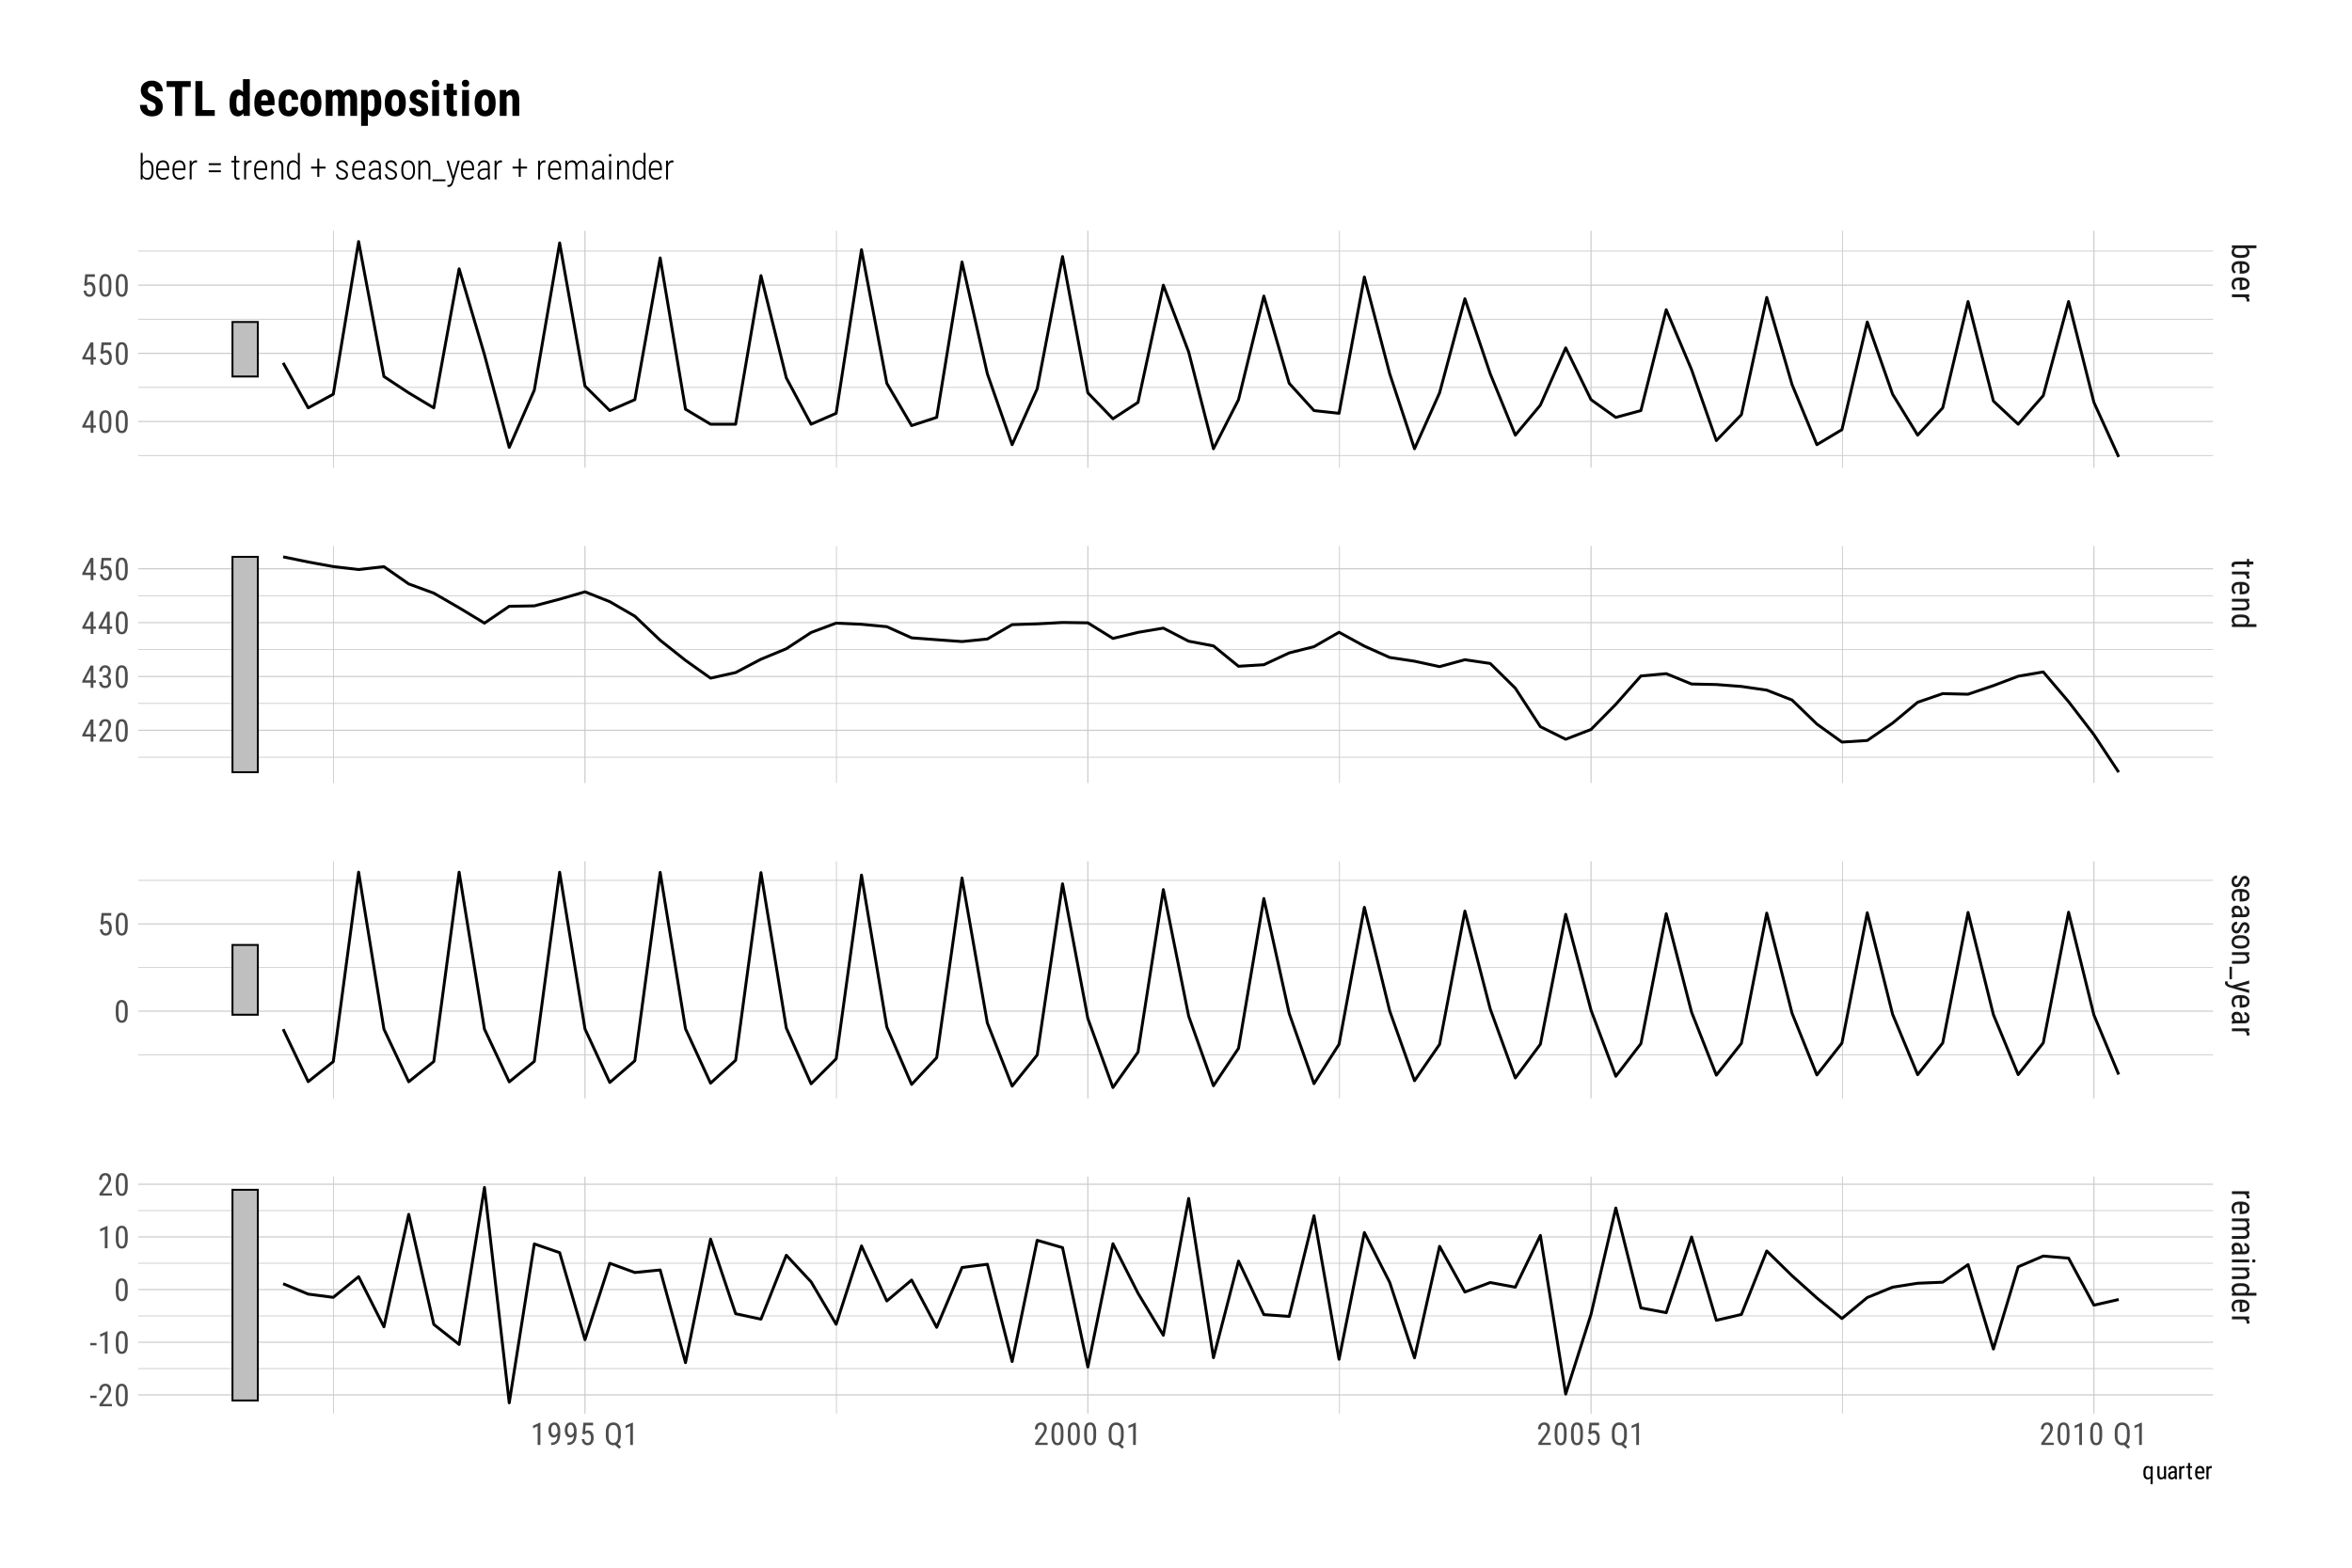 <?xml version="1.0" encoding="UTF-8"?>
<svg xmlns="http://www.w3.org/2000/svg" xmlns:xlink="http://www.w3.org/1999/xlink" width="864" height="576" viewBox="0 0 864 576">
<defs>
<g>
<g id="glyph-0-0">
<path d="M 0 4.094 L 0 0.609 L 8.531 0.609 L 8.531 4.094 Z M 0.5 3.828 L 8.031 3.828 L 4.266 2.484 Z M 7.969 0.875 L 0.547 0.875 L 4.266 2.203 Z M 0.312 1.078 L 0.312 3.609 L 3.859 2.344 Z M 4.672 2.344 L 8.219 3.609 L 8.219 1.078 Z M 4.672 2.344 "/>
</g>
<g id="glyph-0-1">
<path d="M 2.859 5.375 C 1.879 5.375 1.133 5.191 0.625 4.828 C 0.125 4.473 -0.125 3.957 -0.125 3.281 C -0.125 2.613 0.164 2.113 0.75 1.781 L 0 1.719 L 0 0.781 L 9 0.781 L 9 1.812 L 5.641 1.812 C 6.18 2.156 6.453 2.645 6.453 3.281 C 6.453 3.969 6.207 4.484 5.719 4.828 C 5.227 5.18 4.488 5.363 3.5 5.375 Z M 3.453 4.344 C 4.203 4.344 4.734 4.234 5.047 4.016 C 5.367 3.805 5.531 3.469 5.531 3 C 5.531 2.469 5.242 2.07 4.672 1.812 L 1.656 1.812 C 1.082 2.07 0.797 2.473 0.797 3.016 C 0.797 3.484 0.957 3.816 1.281 4.016 C 1.613 4.223 2.125 4.332 2.812 4.344 Z M 3.453 4.344 "/>
</g>
<g id="glyph-0-2">
<path d="M -0.125 3.047 C -0.125 2.254 0.109 1.645 0.578 1.219 C 1.055 0.801 1.75 0.586 2.656 0.578 L 3.422 0.578 C 4.367 0.578 5.109 0.781 5.641 1.188 C 6.18 1.602 6.453 2.18 6.453 2.922 C 6.453 3.66 6.219 4.211 5.75 4.578 C 5.281 4.953 4.547 5.145 3.547 5.156 L 2.859 5.156 L 2.859 1.609 L 2.719 1.609 C 2.031 1.609 1.531 1.734 1.219 1.984 C 0.914 2.242 0.766 2.613 0.766 3.094 C 0.766 3.406 0.82 3.676 0.938 3.906 C 1.051 4.133 1.234 4.352 1.484 4.562 L 0.828 5.094 C 0.191 4.645 -0.125 3.961 -0.125 3.047 Z M 5.562 2.922 C 5.562 2.492 5.414 2.176 5.125 1.969 C 4.832 1.758 4.375 1.645 3.75 1.625 L 3.75 4.109 L 3.891 4.109 C 4.492 4.086 4.922 3.977 5.172 3.781 C 5.43 3.594 5.562 3.305 5.562 2.922 Z M 5.562 2.922 "/>
</g>
<g id="glyph-0-3">
<path d="M 5.375 3.391 C 5.395 3.242 5.406 3.086 5.406 2.922 C 5.406 2.391 5.113 2.02 4.531 1.812 L 0 1.812 L 0 0.781 L 6.344 0.781 L 6.344 1.781 L 5.703 1.797 C 6.203 2.078 6.453 2.473 6.453 2.984 C 6.453 3.141 6.426 3.273 6.375 3.391 Z M 5.375 3.391 "/>
</g>
<g id="glyph-0-4">
<path d="M 7.875 2.141 L 6.344 2.141 L 6.344 3.094 L 5.5 3.094 L 5.5 2.141 L 1.578 2.141 C 1.328 2.141 1.133 2.176 1 2.25 C 0.875 2.332 0.812 2.473 0.812 2.672 C 0.812 2.816 0.832 2.957 0.875 3.094 L 0 3.078 C -0.082 2.848 -0.125 2.609 -0.125 2.359 C -0.125 1.953 0.02 1.641 0.312 1.422 C 0.613 1.211 1.031 1.109 1.562 1.109 L 5.5 1.109 L 5.5 0.141 L 6.344 0.141 L 6.344 1.109 L 7.875 1.109 Z M 7.875 2.141 "/>
</g>
<g id="glyph-0-5">
<path d="M 6.344 1.75 L 5.656 1.781 C 6.188 2.188 6.453 2.703 6.453 3.328 C 6.453 4.441 5.707 5.008 4.219 5.031 L 0 5.031 L 0 4 L 4.172 4 C 4.66 4 5.008 3.914 5.219 3.75 C 5.426 3.582 5.531 3.332 5.531 3 C 5.531 2.738 5.441 2.504 5.266 2.297 C 5.098 2.098 4.879 1.938 4.609 1.812 L 0 1.812 L 0 0.781 L 6.344 0.781 Z M 6.344 1.75 "/>
</g>
<g id="glyph-0-6">
<path d="M 3.453 0.562 C 4.43 0.562 5.176 0.742 5.688 1.109 C 6.195 1.473 6.453 1.992 6.453 2.672 C 6.453 3.285 6.207 3.758 5.719 4.094 L 9 4.094 L 9 5.141 L 0 5.141 L 0 4.188 L 0.688 4.125 C 0.145 3.789 -0.125 3.305 -0.125 2.672 C -0.125 2.016 0.129 1.5 0.641 1.125 C 1.148 0.75 1.875 0.562 2.812 0.562 Z M 2.859 1.594 C 2.148 1.594 1.629 1.695 1.297 1.906 C 0.961 2.125 0.797 2.469 0.797 2.938 C 0.797 3.457 1.055 3.844 1.578 4.094 L 4.781 4.094 C 5.281 3.832 5.531 3.453 5.531 2.953 C 5.531 2.473 5.363 2.125 5.031 1.906 C 4.695 1.695 4.188 1.594 3.5 1.594 Z M 2.859 1.594 "/>
</g>
<g id="glyph-0-7">
<path d="M 1.625 3.859 C 1.844 3.859 2.031 3.773 2.188 3.609 C 2.352 3.441 2.547 3.113 2.766 2.625 C 2.992 2.07 3.188 1.68 3.344 1.453 C 3.508 1.223 3.695 1.051 3.906 0.938 C 4.113 0.82 4.363 0.766 4.656 0.766 C 5.176 0.766 5.602 0.953 5.938 1.328 C 6.281 1.711 6.453 2.195 6.453 2.781 C 6.453 3.395 6.27 3.891 5.906 4.266 C 5.551 4.641 5.094 4.828 4.531 4.828 L 4.531 3.797 C 4.82 3.797 5.066 3.695 5.266 3.5 C 5.461 3.312 5.562 3.07 5.562 2.781 C 5.562 2.477 5.484 2.238 5.328 2.062 C 5.172 1.883 4.957 1.797 4.688 1.797 C 4.477 1.797 4.305 1.859 4.172 1.984 C 4.047 2.117 3.879 2.426 3.672 2.906 C 3.367 3.676 3.07 4.195 2.781 4.469 C 2.5 4.75 2.141 4.891 1.703 4.891 C 1.148 4.891 0.707 4.695 0.375 4.312 C 0.039 3.938 -0.125 3.43 -0.125 2.797 C -0.125 2.141 0.062 1.602 0.438 1.188 C 0.82 0.781 1.305 0.578 1.891 0.578 L 1.891 1.625 C 1.535 1.633 1.258 1.738 1.062 1.938 C 0.863 2.145 0.766 2.43 0.766 2.797 C 0.766 3.141 0.844 3.398 1 3.578 C 1.156 3.766 1.363 3.859 1.625 3.859 Z M 1.625 3.859 "/>
</g>
<g id="glyph-0-8">
<path d="M 0 4.031 C 0.133 3.969 0.363 3.926 0.688 3.906 C 0.145 3.539 -0.125 3.07 -0.125 2.5 C -0.125 1.926 0.035 1.477 0.359 1.156 C 0.68 0.832 1.141 0.672 1.734 0.672 C 2.379 0.672 2.891 0.891 3.266 1.328 C 3.641 1.766 3.832 2.363 3.844 3.125 L 3.844 3.891 L 4.516 3.891 C 4.898 3.891 5.172 3.801 5.328 3.625 C 5.484 3.457 5.562 3.203 5.562 2.859 C 5.562 2.547 5.469 2.289 5.281 2.094 C 5.102 1.906 4.867 1.812 4.578 1.812 L 4.578 0.781 C 4.898 0.781 5.207 0.875 5.5 1.062 C 5.801 1.25 6.035 1.504 6.203 1.828 C 6.367 2.16 6.453 2.523 6.453 2.922 C 6.453 3.566 6.289 4.055 5.969 4.391 C 5.645 4.734 5.176 4.91 4.562 4.922 L 1.359 4.922 C 0.879 4.922 0.457 4.984 0.094 5.109 L 0 5.109 Z M 0.828 2.656 C 0.828 2.906 0.895 3.145 1.031 3.375 C 1.176 3.613 1.352 3.785 1.562 3.891 L 3.078 3.891 L 3.078 3.297 C 3.066 2.805 2.953 2.414 2.734 2.125 C 2.523 1.844 2.234 1.703 1.859 1.703 C 1.492 1.703 1.227 1.773 1.062 1.922 C 0.906 2.066 0.828 2.312 0.828 2.656 Z M 0.828 2.656 "/>
</g>
<g id="glyph-0-9">
<path d="M 3.469 0.562 C 4.383 0.562 5.109 0.785 5.641 1.234 C 6.18 1.68 6.453 2.27 6.453 3 C 6.453 3.738 6.191 4.328 5.672 4.766 C 5.148 5.211 4.438 5.445 3.531 5.469 L 2.859 5.469 C 1.941 5.469 1.211 5.242 0.672 4.797 C 0.141 4.348 -0.125 3.754 -0.125 3.016 C -0.125 2.273 0.133 1.68 0.656 1.234 C 1.176 0.797 1.879 0.57 2.766 0.562 Z M 2.859 1.594 C 2.211 1.594 1.703 1.719 1.328 1.969 C 0.953 2.227 0.766 2.578 0.766 3.016 C 0.766 3.93 1.426 4.398 2.75 4.422 L 3.469 4.422 C 4.113 4.422 4.625 4.289 5 4.031 C 5.375 3.781 5.562 3.438 5.562 3 C 5.562 2.57 5.375 2.227 5 1.969 C 4.625 1.719 4.113 1.594 3.469 1.594 Z M 2.859 1.594 "/>
</g>
<g id="glyph-0-10">
<path d="M -0.891 4.719 L -0.891 0.141 L 0 0.141 L 0 4.719 Z M -0.891 4.719 "/>
</g>
<g id="glyph-0-11">
<path d="M 1.719 2.516 L 6.344 3.656 L 6.344 4.766 L -0.891 2.688 C -1.441 2.531 -1.859 2.305 -2.141 2.016 C -2.422 1.734 -2.562 1.414 -2.562 1.062 C -2.562 0.914 -2.531 0.734 -2.469 0.516 L -1.594 0.516 L -1.609 0.75 C -1.609 1.051 -1.535 1.285 -1.391 1.453 C -1.254 1.617 -1.008 1.754 -0.656 1.859 L 0.047 2.062 L 6.344 0.203 L 6.344 1.344 Z M 1.719 2.516 "/>
</g>
<g id="glyph-0-12">
<path d="M 6.344 1.75 L 5.75 1.781 C 6.219 2.164 6.453 2.676 6.453 3.312 C 6.453 4.008 6.145 4.5 5.531 4.781 C 6.145 5.188 6.453 5.742 6.453 6.453 C 6.453 7.617 5.723 8.219 4.266 8.25 L 0 8.25 L 0 7.219 L 4.172 7.219 C 4.629 7.219 4.969 7.133 5.188 6.969 C 5.414 6.801 5.531 6.523 5.531 6.141 C 5.531 5.828 5.41 5.57 5.172 5.375 C 4.93 5.176 4.625 5.062 4.25 5.031 L 0 5.031 L 0 3.984 L 4.219 3.984 C 5.094 3.973 5.531 3.617 5.531 2.922 C 5.531 2.398 5.27 2.031 4.75 1.812 L 0 1.812 L 0 0.781 L 6.344 0.781 Z M 6.344 1.75 "/>
</g>
<g id="glyph-0-13">
<path d="M 0 1.891 L 0 0.859 L 6.344 0.859 L 6.344 1.891 Z M 8.016 1.969 C 7.848 1.969 7.703 1.922 7.578 1.828 C 7.461 1.734 7.406 1.586 7.406 1.391 C 7.406 1.191 7.461 1.039 7.578 0.938 C 7.703 0.844 7.848 0.797 8.016 0.797 C 8.191 0.797 8.344 0.844 8.469 0.938 C 8.594 1.039 8.656 1.188 8.656 1.375 C 8.656 1.57 8.594 1.719 8.469 1.812 C 8.344 1.914 8.191 1.969 8.016 1.969 Z M 8.016 1.969 "/>
</g>
<g id="glyph-1-0">
<path d="M 3.922 0 L 0.578 0 L 0.578 -8.172 L 3.922 -8.172 Z M 3.672 -0.484 L 3.672 -7.688 L 2.375 -4.094 Z M 0.844 -7.641 L 0.844 -0.531 L 2.109 -4.094 Z M 1.031 -0.297 L 3.453 -0.297 L 2.234 -3.703 Z M 2.234 -4.469 L 3.453 -7.875 L 1.031 -7.875 Z M 2.234 -4.469 "/>
</g>
<g id="glyph-1-1">
<path d="M 3.609 0 L 2.609 0 L 2.609 -6.922 L 0.906 -6.156 L 0.906 -7.094 L 3.453 -8.219 L 3.609 -8.219 Z M 3.609 0 "/>
</g>
<g id="glyph-1-2">
<path d="M 3.922 -3.5 C 3.523 -2.988 3.062 -2.734 2.531 -2.734 C 1.938 -2.734 1.461 -2.984 1.109 -3.484 C 0.754 -3.984 0.578 -4.641 0.578 -5.453 C 0.578 -6.305 0.77 -6.988 1.156 -7.5 C 1.539 -8.02 2.066 -8.281 2.734 -8.281 C 3.422 -8.281 3.957 -7.984 4.344 -7.391 C 4.727 -6.797 4.922 -5.969 4.922 -4.906 L 4.922 -4.609 C 4.922 -3.703 4.852 -2.969 4.719 -2.406 C 4.582 -1.844 4.379 -1.391 4.109 -1.047 C 3.848 -0.703 3.508 -0.441 3.094 -0.266 C 2.688 -0.086 2.176 0 1.562 0 L 1.562 -0.875 L 1.734 -0.875 C 2.43 -0.883 2.961 -1.098 3.328 -1.516 C 3.691 -1.93 3.891 -2.594 3.922 -3.5 Z M 2.703 -3.594 C 2.941 -3.594 3.176 -3.691 3.406 -3.891 C 3.633 -4.086 3.812 -4.352 3.938 -4.688 L 3.938 -5.125 C 3.938 -5.801 3.816 -6.352 3.578 -6.781 C 3.348 -7.207 3.066 -7.422 2.734 -7.422 C 2.367 -7.422 2.082 -7.242 1.875 -6.891 C 1.664 -6.535 1.562 -6.078 1.562 -5.516 C 1.562 -4.953 1.66 -4.488 1.859 -4.125 C 2.066 -3.77 2.348 -3.594 2.703 -3.594 Z M 2.703 -3.594 "/>
</g>
<g id="glyph-1-3">
<path d="M 1.062 -4.094 L 1.422 -8.172 L 4.969 -8.172 L 4.969 -7.219 L 2.25 -7.219 L 2.062 -4.984 C 2.395 -5.223 2.758 -5.344 3.156 -5.344 C 3.789 -5.344 4.285 -5.094 4.641 -4.594 C 5.004 -4.102 5.188 -3.441 5.188 -2.609 C 5.188 -1.766 4.988 -1.098 4.594 -0.609 C 4.207 -0.129 3.664 0.109 2.969 0.109 C 2.363 0.109 1.867 -0.086 1.484 -0.484 C 1.098 -0.891 0.875 -1.445 0.812 -2.156 L 1.75 -2.156 C 1.801 -1.688 1.93 -1.332 2.141 -1.094 C 2.359 -0.852 2.633 -0.734 2.969 -0.734 C 3.352 -0.734 3.656 -0.898 3.875 -1.234 C 4.094 -1.566 4.203 -2.02 4.203 -2.594 C 4.203 -3.125 4.082 -3.555 3.844 -3.891 C 3.613 -4.234 3.301 -4.406 2.906 -4.406 C 2.582 -4.406 2.316 -4.32 2.109 -4.156 L 1.859 -3.891 Z M 1.062 -4.094 "/>
</g>
<g id="glyph-1-4">
</g>
<g id="glyph-1-5">
<path d="M 6.156 -3.375 C 6.156 -2.656 6.055 -2.047 5.859 -1.547 C 5.672 -1.055 5.398 -0.672 5.047 -0.391 L 6.266 0.703 L 5.562 1.375 L 4.094 0.047 C 3.852 0.086 3.625 0.109 3.406 0.109 C 2.562 0.109 1.895 -0.188 1.406 -0.781 C 0.914 -1.375 0.664 -2.211 0.656 -3.297 L 0.656 -4.797 C 0.656 -5.891 0.895 -6.742 1.375 -7.359 C 1.852 -7.973 2.523 -8.281 3.391 -8.281 C 4.266 -8.281 4.941 -7.977 5.422 -7.375 C 5.898 -6.781 6.145 -5.93 6.156 -4.828 Z M 5.125 -4.797 C 5.125 -5.66 4.984 -6.301 4.703 -6.719 C 4.422 -7.145 3.984 -7.359 3.391 -7.359 C 2.836 -7.359 2.414 -7.145 2.125 -6.719 C 1.832 -6.289 1.68 -5.66 1.672 -4.828 L 1.672 -3.375 C 1.672 -2.531 1.816 -1.891 2.109 -1.453 C 2.398 -1.016 2.832 -0.797 3.406 -0.797 C 3.977 -0.797 4.406 -0.992 4.688 -1.391 C 4.969 -1.797 5.113 -2.41 5.125 -3.234 Z M 5.125 -4.797 "/>
</g>
<g id="glyph-1-6">
<path d="M 5.234 0 L 0.656 0 L 0.656 -0.75 L 2.984 -3.828 C 3.336 -4.305 3.582 -4.695 3.719 -5 C 3.852 -5.312 3.922 -5.633 3.922 -5.969 C 3.922 -6.406 3.816 -6.758 3.609 -7.031 C 3.41 -7.301 3.148 -7.438 2.828 -7.438 C 2.41 -7.438 2.086 -7.289 1.859 -7 C 1.629 -6.719 1.516 -6.305 1.516 -5.766 L 0.531 -5.766 C 0.531 -6.516 0.734 -7.117 1.141 -7.578 C 1.555 -8.047 2.117 -8.281 2.828 -8.281 C 3.473 -8.281 3.984 -8.082 4.359 -7.688 C 4.734 -7.289 4.922 -6.758 4.922 -6.094 C 4.922 -5.289 4.5 -4.336 3.656 -3.234 L 1.844 -0.844 L 5.234 -0.844 Z M 5.234 0 "/>
</g>
<g id="glyph-1-7">
<path d="M 5.031 -3.484 C 5.031 -2.273 4.852 -1.375 4.5 -0.781 C 4.145 -0.188 3.594 0.109 2.844 0.109 C 2.113 0.109 1.566 -0.176 1.203 -0.75 C 0.848 -1.32 0.66 -2.18 0.641 -3.328 L 0.641 -4.734 C 0.641 -5.93 0.816 -6.82 1.172 -7.406 C 1.523 -7.988 2.078 -8.281 2.828 -8.281 C 3.566 -8.281 4.113 -8 4.469 -7.438 C 4.82 -6.883 5.008 -6.047 5.031 -4.922 Z M 4.031 -4.906 C 4.031 -5.77 3.93 -6.406 3.734 -6.812 C 3.547 -7.227 3.242 -7.438 2.828 -7.438 C 2.422 -7.438 2.117 -7.234 1.922 -6.828 C 1.734 -6.43 1.641 -5.828 1.641 -5.016 L 1.641 -3.328 C 1.641 -2.461 1.738 -1.812 1.938 -1.375 C 2.133 -0.945 2.438 -0.734 2.844 -0.734 C 3.25 -0.734 3.547 -0.938 3.734 -1.344 C 3.922 -1.75 4.02 -2.375 4.031 -3.219 Z M 4.031 -4.906 "/>
</g>
<g id="glyph-1-8">
<path d="M 4.422 -2.75 L 5.328 -2.75 L 5.328 -1.891 L 4.422 -1.891 L 4.422 0 L 3.422 0 L 3.422 -1.891 L 0.344 -1.891 L 0.344 -2.516 L 3.375 -8.172 L 4.422 -8.172 Z M 1.438 -2.75 L 3.422 -2.75 L 3.422 -6.625 Z M 1.438 -2.75 "/>
</g>
<g id="glyph-1-9">
<path d="M 1.922 -4.594 L 2.562 -4.594 C 2.969 -4.594 3.281 -4.719 3.5 -4.969 C 3.719 -5.219 3.828 -5.562 3.828 -6 C 3.828 -6.957 3.457 -7.438 2.719 -7.438 C 2.363 -7.438 2.082 -7.305 1.875 -7.047 C 1.676 -6.785 1.578 -6.445 1.578 -6.031 L 0.594 -6.031 C 0.594 -6.688 0.789 -7.223 1.188 -7.641 C 1.594 -8.066 2.102 -8.281 2.719 -8.281 C 3.363 -8.281 3.875 -8.078 4.25 -7.672 C 4.633 -7.273 4.828 -6.707 4.828 -5.969 C 4.828 -5.594 4.727 -5.238 4.531 -4.906 C 4.332 -4.582 4.078 -4.344 3.766 -4.188 C 4.535 -3.906 4.922 -3.27 4.922 -2.281 C 4.922 -1.551 4.719 -0.969 4.312 -0.531 C 3.906 -0.102 3.375 0.109 2.719 0.109 C 2.07 0.109 1.547 -0.094 1.141 -0.5 C 0.742 -0.914 0.547 -1.469 0.547 -2.156 L 1.547 -2.156 C 1.547 -1.719 1.648 -1.367 1.859 -1.109 C 2.066 -0.859 2.352 -0.734 2.719 -0.734 C 3.094 -0.734 3.391 -0.859 3.609 -1.109 C 3.828 -1.359 3.938 -1.738 3.938 -2.25 C 3.938 -3.25 3.461 -3.75 2.516 -3.75 L 1.922 -3.75 Z M 1.922 -4.594 "/>
</g>
<g id="glyph-1-10">
<path d="M 2.578 -3.047 L 0.266 -3.047 L 0.266 -3.891 L 2.578 -3.891 Z M 2.578 -3.047 "/>
</g>
<g id="glyph-2-0">
<path d="M 3.078 0 L 0.453 0 L 0.453 -6.406 L 3.078 -6.406 Z M 2.875 -0.375 L 2.875 -6.016 L 1.859 -3.203 Z M 0.656 -5.984 L 0.656 -0.406 L 1.641 -3.203 Z M 0.797 -0.234 L 2.703 -0.234 L 1.75 -2.891 Z M 1.75 -3.5 L 2.703 -6.156 L 0.797 -6.156 Z M 1.75 -3.5 "/>
</g>
<g id="glyph-2-1">
<path d="M 0.422 -2.594 C 0.422 -3.332 0.551 -3.891 0.812 -4.266 C 1.082 -4.648 1.488 -4.844 2.031 -4.844 C 2.488 -4.844 2.844 -4.66 3.094 -4.297 L 3.141 -4.75 L 3.844 -4.75 L 3.844 1.828 L 3.062 1.828 L 3.062 -0.422 C 2.812 -0.078 2.461 0.094 2.016 0.094 C 1.504 0.094 1.109 -0.094 0.828 -0.469 C 0.555 -0.844 0.422 -1.391 0.422 -2.109 Z M 1.203 -2.156 C 1.203 -1.613 1.281 -1.211 1.438 -0.953 C 1.602 -0.703 1.863 -0.578 2.219 -0.578 C 2.582 -0.578 2.863 -0.75 3.062 -1.094 L 3.062 -3.641 C 2.852 -3.992 2.578 -4.172 2.234 -4.172 C 1.867 -4.172 1.602 -4.039 1.438 -3.781 C 1.281 -3.531 1.203 -3.145 1.203 -2.625 Z M 1.203 -2.156 "/>
</g>
<g id="glyph-2-2">
<path d="M 3 -0.422 C 2.75 -0.078 2.375 0.094 1.875 0.094 C 1.445 0.094 1.125 -0.051 0.906 -0.344 C 0.688 -0.645 0.57 -1.082 0.562 -1.656 L 0.562 -4.75 L 1.344 -4.75 L 1.344 -1.719 C 1.344 -0.977 1.566 -0.609 2.016 -0.609 C 2.484 -0.609 2.805 -0.816 2.984 -1.234 L 2.984 -4.75 L 3.766 -4.75 L 3.766 0 L 3.031 0 Z M 3 -0.422 "/>
</g>
<g id="glyph-2-3">
<path d="M 3.031 0 C 2.977 -0.102 2.941 -0.273 2.922 -0.516 C 2.648 -0.109 2.301 0.094 1.875 0.094 C 1.438 0.094 1.098 -0.023 0.859 -0.266 C 0.617 -0.516 0.5 -0.859 0.5 -1.297 C 0.5 -1.773 0.66 -2.156 0.984 -2.438 C 1.316 -2.727 1.77 -2.879 2.344 -2.891 L 2.906 -2.891 L 2.906 -3.391 C 2.906 -3.672 2.844 -3.867 2.719 -3.984 C 2.594 -4.109 2.406 -4.172 2.156 -4.172 C 1.914 -4.172 1.723 -4.098 1.578 -3.953 C 1.43 -3.816 1.359 -3.645 1.359 -3.438 L 0.578 -3.438 C 0.578 -3.676 0.648 -3.906 0.797 -4.125 C 0.941 -4.352 1.133 -4.531 1.375 -4.656 C 1.613 -4.781 1.883 -4.844 2.188 -4.844 C 2.676 -4.844 3.047 -4.723 3.297 -4.484 C 3.547 -4.242 3.676 -3.891 3.688 -3.422 L 3.688 -1.031 C 3.688 -0.656 3.738 -0.336 3.844 -0.078 L 3.844 0 Z M 1.984 -0.625 C 2.18 -0.625 2.363 -0.676 2.531 -0.781 C 2.707 -0.883 2.832 -1.016 2.906 -1.172 L 2.906 -2.312 L 2.469 -2.312 C 2.102 -2.301 1.812 -2.211 1.594 -2.047 C 1.383 -1.891 1.281 -1.672 1.281 -1.391 C 1.281 -1.117 1.332 -0.922 1.438 -0.797 C 1.551 -0.68 1.734 -0.625 1.984 -0.625 Z M 1.984 -0.625 "/>
</g>
<g id="glyph-2-4">
<path d="M 2.547 -4.031 C 2.43 -4.051 2.312 -4.062 2.188 -4.062 C 1.789 -4.062 1.516 -3.844 1.359 -3.406 L 1.359 0 L 0.578 0 L 0.578 -4.75 L 1.344 -4.75 L 1.344 -4.266 C 1.551 -4.648 1.848 -4.844 2.234 -4.844 C 2.359 -4.844 2.461 -4.82 2.547 -4.781 Z M 2.547 -4.031 "/>
</g>
<g id="glyph-2-5">
<path d="M 1.594 -5.906 L 1.594 -4.75 L 2.312 -4.75 L 2.312 -4.125 L 1.594 -4.125 L 1.594 -1.172 C 1.594 -0.984 1.625 -0.844 1.688 -0.75 C 1.75 -0.656 1.859 -0.609 2.016 -0.609 C 2.109 -0.609 2.211 -0.625 2.328 -0.656 L 2.312 0 C 2.133 0.062 1.953 0.094 1.766 0.094 C 1.461 0.094 1.227 -0.016 1.062 -0.234 C 0.906 -0.461 0.828 -0.773 0.828 -1.172 L 0.828 -4.125 L 0.094 -4.125 L 0.094 -4.75 L 0.828 -4.75 L 0.828 -5.906 Z M 1.594 -5.906 "/>
</g>
<g id="glyph-2-6">
<path d="M 2.281 0.094 C 1.688 0.094 1.227 -0.082 0.906 -0.438 C 0.594 -0.789 0.438 -1.312 0.438 -2 L 0.438 -2.578 C 0.438 -3.285 0.586 -3.836 0.891 -4.234 C 1.203 -4.641 1.633 -4.844 2.188 -4.844 C 2.75 -4.844 3.164 -4.664 3.438 -4.312 C 3.719 -3.957 3.859 -3.406 3.859 -2.656 L 3.859 -2.141 L 1.203 -2.141 L 1.203 -2.031 C 1.203 -1.52 1.297 -1.148 1.484 -0.922 C 1.68 -0.691 1.961 -0.578 2.328 -0.578 C 2.555 -0.578 2.754 -0.617 2.922 -0.703 C 3.098 -0.785 3.266 -0.922 3.422 -1.109 L 3.828 -0.625 C 3.484 -0.145 2.969 0.094 2.281 0.094 Z M 2.188 -4.172 C 1.863 -4.172 1.625 -4.062 1.469 -3.844 C 1.32 -3.625 1.238 -3.281 1.219 -2.812 L 3.078 -2.812 L 3.078 -2.922 C 3.055 -3.367 2.973 -3.688 2.828 -3.875 C 2.691 -4.07 2.477 -4.172 2.188 -4.172 Z M 2.188 -4.172 "/>
</g>
<g id="glyph-3-0">
<path d="M 4.438 0 L 0.656 0 L 0.656 -9.25 L 4.438 -9.25 Z M 4.141 -0.547 L 4.141 -8.703 L 2.688 -4.625 Z M 0.953 -8.641 L 0.953 -0.594 L 2.375 -4.625 Z M 1.156 -0.344 L 3.906 -0.344 L 2.531 -4.188 Z M 2.531 -5.047 L 3.906 -8.906 L 1.156 -8.906 Z M 2.531 -5.047 "/>
</g>
<g id="glyph-3-1">
<path d="M 5.625 -3.109 C 5.625 -2.055 5.438 -1.254 5.062 -0.703 C 4.695 -0.148 4.148 0.125 3.422 0.125 C 2.609 0.125 2.008 -0.223 1.625 -0.922 L 1.594 0 L 0.938 0 L 0.938 -9.75 L 1.641 -9.75 L 1.641 -5.906 C 2.023 -6.633 2.613 -7 3.406 -7 C 4.145 -7 4.695 -6.734 5.062 -6.203 C 5.426 -5.68 5.613 -4.906 5.625 -3.875 Z M 4.922 -3.75 C 4.922 -4.625 4.789 -5.27 4.531 -5.688 C 4.281 -6.102 3.859 -6.312 3.266 -6.312 C 2.484 -6.312 1.941 -5.898 1.641 -5.078 L 1.641 -1.672 C 1.785 -1.316 1.992 -1.039 2.266 -0.844 C 2.547 -0.645 2.883 -0.547 3.281 -0.547 C 3.844 -0.547 4.254 -0.75 4.516 -1.156 C 4.785 -1.562 4.922 -2.195 4.922 -3.062 Z M 4.922 -3.75 "/>
</g>
<g id="glyph-3-2">
<path d="M 3.203 0.125 C 2.398 0.125 1.77 -0.133 1.312 -0.656 C 0.852 -1.188 0.617 -1.941 0.609 -2.922 L 0.609 -3.766 C 0.609 -4.773 0.828 -5.566 1.266 -6.141 C 1.711 -6.711 2.316 -7 3.078 -7 C 3.828 -7 4.395 -6.754 4.781 -6.266 C 5.176 -5.773 5.379 -5.031 5.391 -4.031 L 5.391 -3.375 L 1.312 -3.375 L 1.312 -2.984 C 1.312 -2.191 1.477 -1.582 1.812 -1.156 C 2.145 -0.727 2.617 -0.516 3.234 -0.516 C 3.91 -0.516 4.457 -0.766 4.875 -1.266 L 5.25 -0.797 C 4.801 -0.18 4.117 0.125 3.203 0.125 Z M 3.078 -6.328 C 2.523 -6.328 2.098 -6.129 1.797 -5.734 C 1.504 -5.348 1.344 -4.781 1.312 -4.031 L 4.688 -4.031 L 4.688 -4.219 C 4.656 -5.625 4.117 -6.328 3.078 -6.328 Z M 3.078 -6.328 "/>
</g>
<g id="glyph-3-3">
<path d="M 3.625 -6.203 C 3.457 -6.234 3.312 -6.25 3.188 -6.25 C 2.801 -6.25 2.473 -6.113 2.203 -5.844 C 1.941 -5.582 1.754 -5.211 1.641 -4.734 L 1.641 0 L 0.938 0 L 0.938 -6.875 L 1.625 -6.875 L 1.641 -5.844 C 1.973 -6.613 2.5 -7 3.219 -7 C 3.406 -7 3.547 -6.969 3.641 -6.906 Z M 3.625 -6.203 "/>
</g>
<g id="glyph-3-4">
</g>
<g id="glyph-3-5">
<path d="M 5.375 -5.25 L 0.922 -5.25 L 0.922 -5.938 L 5.375 -5.938 Z M 5.375 -2.641 L 0.922 -2.641 L 0.922 -3.328 L 5.375 -3.328 Z M 5.375 -2.641 "/>
</g>
<g id="glyph-3-6">
<path d="M 2 -8.625 L 2 -6.875 L 3.172 -6.875 L 3.172 -6.234 L 2 -6.234 L 2 -1.672 C 2 -1.297 2.055 -1.016 2.172 -0.828 C 2.285 -0.641 2.473 -0.547 2.734 -0.547 C 2.848 -0.547 3.016 -0.566 3.234 -0.609 L 3.25 0.016 C 3.094 0.086 2.863 0.125 2.562 0.125 C 1.738 0.125 1.316 -0.441 1.297 -1.578 L 1.297 -6.234 L 0.234 -6.234 L 0.234 -6.875 L 1.297 -6.875 L 1.297 -8.625 Z M 2 -8.625 "/>
</g>
<g id="glyph-3-7">
<path d="M 1.609 -6.875 L 1.625 -5.781 C 1.832 -6.145 2.094 -6.438 2.406 -6.656 C 2.719 -6.883 3.078 -7 3.484 -7 C 4.68 -7 5.297 -6.203 5.328 -4.609 L 5.328 0 L 4.625 0 L 4.625 -4.531 C 4.625 -5.145 4.516 -5.598 4.297 -5.891 C 4.086 -6.18 3.758 -6.328 3.312 -6.328 C 2.938 -6.328 2.602 -6.188 2.312 -5.906 C 2.02 -5.625 1.797 -5.242 1.641 -4.766 L 1.641 0 L 0.938 0 L 0.938 -6.875 Z M 1.609 -6.875 "/>
</g>
<g id="glyph-3-8">
<path d="M 0.688 -3.75 C 0.688 -4.82 0.875 -5.629 1.25 -6.172 C 1.625 -6.723 2.18 -7 2.922 -7 C 3.703 -7 4.285 -6.648 4.672 -5.953 L 4.672 -9.75 L 5.375 -9.75 L 5.375 0 L 4.719 0 L 4.688 -0.875 C 4.301 -0.207 3.711 0.125 2.922 0.125 C 2.191 0.125 1.641 -0.148 1.266 -0.703 C 0.891 -1.254 0.695 -2.035 0.688 -3.047 Z M 1.406 -3.109 C 1.406 -2.234 1.535 -1.586 1.797 -1.172 C 2.066 -0.754 2.488 -0.547 3.062 -0.547 C 3.801 -0.547 4.336 -0.898 4.672 -1.609 L 4.672 -5.172 C 4.359 -5.93 3.82 -6.312 3.062 -6.312 C 2.488 -6.312 2.066 -6.102 1.797 -5.688 C 1.535 -5.281 1.406 -4.648 1.406 -3.797 Z M 1.406 -3.109 "/>
</g>
<g id="glyph-3-9">
<path d="M 3.531 -4.703 L 5.859 -4.703 L 5.859 -3.984 L 3.531 -3.984 L 3.531 -0.922 L 2.812 -0.922 L 2.812 -3.984 L 0.531 -3.984 L 0.531 -4.703 L 2.812 -4.703 L 2.812 -7.656 L 3.531 -7.656 Z M 3.531 -4.703 "/>
</g>
<g id="glyph-3-10">
<path d="M 4.375 -1.688 C 4.375 -1.988 4.25 -2.25 4 -2.469 C 3.758 -2.688 3.344 -2.926 2.75 -3.188 C 2.164 -3.457 1.758 -3.68 1.531 -3.859 C 1.301 -4.035 1.129 -4.223 1.016 -4.422 C 0.898 -4.629 0.844 -4.879 0.844 -5.172 C 0.844 -5.691 1.035 -6.125 1.422 -6.469 C 1.805 -6.82 2.301 -7 2.906 -7 C 3.551 -7 4.066 -6.812 4.453 -6.438 C 4.848 -6.07 5.047 -5.586 5.047 -4.984 L 4.344 -4.984 C 4.344 -5.367 4.207 -5.688 3.938 -5.938 C 3.676 -6.195 3.332 -6.328 2.906 -6.328 C 2.488 -6.328 2.156 -6.223 1.906 -6.016 C 1.664 -5.805 1.547 -5.531 1.547 -5.188 C 1.547 -4.914 1.641 -4.691 1.828 -4.516 C 2.016 -4.348 2.414 -4.113 3.031 -3.812 C 3.676 -3.531 4.117 -3.297 4.359 -3.109 C 4.598 -2.93 4.773 -2.734 4.891 -2.516 C 5.016 -2.297 5.078 -2.035 5.078 -1.734 C 5.078 -1.16 4.879 -0.707 4.484 -0.375 C 4.098 -0.039 3.582 0.125 2.938 0.125 C 2.258 0.125 1.707 -0.055 1.281 -0.422 C 0.863 -0.797 0.656 -1.281 0.656 -1.875 L 1.359 -1.875 C 1.379 -1.445 1.52 -1.113 1.781 -0.875 C 2.051 -0.645 2.438 -0.531 2.938 -0.531 C 3.375 -0.531 3.723 -0.633 3.984 -0.844 C 4.242 -1.051 4.375 -1.332 4.375 -1.688 Z M 4.375 -1.688 "/>
</g>
<g id="glyph-3-11">
<path d="M 4.578 0 C 4.504 -0.219 4.457 -0.535 4.438 -0.953 C 4.227 -0.609 3.957 -0.344 3.625 -0.156 C 3.289 0.031 2.93 0.125 2.547 0.125 C 1.953 0.125 1.488 -0.039 1.156 -0.375 C 0.832 -0.707 0.672 -1.18 0.672 -1.797 C 0.672 -2.473 0.898 -3.008 1.359 -3.406 C 1.816 -3.801 2.445 -4 3.25 -4 L 4.438 -4 L 4.438 -4.953 C 4.438 -5.441 4.312 -5.789 4.062 -6 C 3.82 -6.219 3.469 -6.328 3 -6.328 C 2.562 -6.328 2.203 -6.203 1.922 -5.953 C 1.648 -5.703 1.516 -5.375 1.516 -4.969 L 0.812 -4.984 C 0.812 -5.547 1.02 -6.02 1.438 -6.406 C 1.863 -6.801 2.395 -7 3.031 -7 C 3.719 -7 4.238 -6.82 4.594 -6.469 C 4.957 -6.125 5.141 -5.617 5.141 -4.953 L 5.141 -1.594 C 5.141 -0.914 5.195 -0.41 5.312 -0.078 L 5.312 0 Z M 2.641 -0.547 C 3.047 -0.547 3.41 -0.656 3.734 -0.875 C 4.055 -1.094 4.289 -1.379 4.438 -1.734 L 4.438 -3.406 L 3.312 -3.406 C 2.676 -3.395 2.191 -3.25 1.859 -2.969 C 1.535 -2.695 1.375 -2.328 1.375 -1.859 C 1.375 -0.984 1.797 -0.547 2.641 -0.547 Z M 2.641 -0.547 "/>
</g>
<g id="glyph-3-12">
<path d="M 0.672 -3.781 C 0.672 -4.77 0.895 -5.551 1.344 -6.125 C 1.789 -6.707 2.406 -7 3.188 -7 C 3.957 -7 4.566 -6.711 5.016 -6.141 C 5.461 -5.578 5.688 -4.797 5.688 -3.797 L 5.688 -3.078 C 5.688 -2.066 5.461 -1.281 5.016 -0.719 C 4.566 -0.156 3.957 0.125 3.188 0.125 C 2.426 0.125 1.82 -0.148 1.375 -0.703 C 0.926 -1.254 0.691 -2.008 0.672 -2.969 Z M 1.391 -3.078 C 1.391 -2.285 1.547 -1.66 1.859 -1.203 C 2.18 -0.754 2.625 -0.531 3.188 -0.531 C 3.77 -0.531 4.211 -0.742 4.516 -1.172 C 4.828 -1.609 4.984 -2.234 4.984 -3.047 L 4.984 -3.781 C 4.984 -4.57 4.82 -5.191 4.5 -5.641 C 4.188 -6.098 3.75 -6.328 3.188 -6.328 C 2.633 -6.328 2.195 -6.102 1.875 -5.656 C 1.551 -5.219 1.391 -4.609 1.391 -3.828 Z M 1.391 -3.078 "/>
</g>
<g id="glyph-3-13">
<path d="M 4.875 0.656 L 0.141 0.656 L 0.141 0 L 4.875 0 Z M 4.875 0.656 "/>
</g>
<g id="glyph-3-14">
<path d="M 2.766 -1.156 L 4.406 -6.875 L 5.156 -6.875 L 2.75 1.094 L 2.609 1.484 C 2.285 2.348 1.785 2.781 1.109 2.781 C 0.953 2.781 0.785 2.75 0.609 2.688 L 0.594 2.031 C 0.695 2.062 0.805 2.078 0.922 2.078 C 1.223 2.078 1.473 1.984 1.672 1.797 C 1.867 1.617 2.031 1.328 2.156 0.922 L 2.438 -0.047 L 0.281 -6.875 L 1.062 -6.875 Z M 2.766 -1.156 "/>
</g>
<g id="glyph-3-15">
<path d="M 1.594 -6.875 L 1.609 -5.844 C 2.035 -6.613 2.648 -7 3.453 -7 C 4.336 -7 4.906 -6.578 5.156 -5.734 C 5.375 -6.148 5.648 -6.461 5.984 -6.672 C 6.328 -6.891 6.703 -7 7.109 -7 C 8.348 -7 8.977 -6.203 9 -4.609 L 9 0 L 8.297 0 L 8.297 -4.562 C 8.297 -5.156 8.188 -5.598 7.969 -5.891 C 7.758 -6.18 7.414 -6.328 6.938 -6.328 C 6.5 -6.316 6.129 -6.145 5.828 -5.812 C 5.523 -5.477 5.352 -5.066 5.312 -4.578 L 5.312 0 L 4.609 0 L 4.609 -4.547 C 4.609 -5.148 4.492 -5.598 4.266 -5.891 C 4.047 -6.18 3.703 -6.328 3.234 -6.328 C 2.848 -6.328 2.516 -6.191 2.234 -5.922 C 1.953 -5.648 1.75 -5.27 1.625 -4.781 L 1.625 0 L 0.922 0 L 0.922 -6.875 Z M 1.594 -6.875 "/>
</g>
<g id="glyph-3-16">
<path d="M 1.734 0 L 1.016 0 L 1.016 -6.875 L 1.734 -6.875 Z M 0.922 -8.844 C 0.922 -8.988 0.957 -9.113 1.031 -9.219 C 1.113 -9.32 1.227 -9.375 1.375 -9.375 C 1.52 -9.375 1.633 -9.32 1.719 -9.219 C 1.801 -9.113 1.844 -8.988 1.844 -8.844 C 1.844 -8.707 1.801 -8.586 1.719 -8.484 C 1.633 -8.379 1.52 -8.328 1.375 -8.328 C 1.227 -8.328 1.113 -8.379 1.031 -8.484 C 0.957 -8.586 0.922 -8.707 0.922 -8.844 Z M 0.922 -8.844 "/>
</g>
<g id="glyph-4-0">
<path d="M 6.141 0 L 0.922 0 L 0.922 -12.797 L 6.141 -12.797 Z M 5.734 -0.75 L 5.734 -12.047 L 3.734 -6.406 Z M 1.312 -11.969 L 1.312 -0.828 L 3.297 -6.406 Z M 1.609 -0.469 L 5.406 -0.469 L 3.5 -5.797 Z M 3.5 -7 L 5.406 -12.328 L 1.609 -12.328 Z M 3.5 -7 "/>
</g>
<g id="glyph-4-1">
<path d="M 6.438 -3.359 C 6.438 -3.879 6.301 -4.27 6.031 -4.531 C 5.77 -4.801 5.285 -5.082 4.578 -5.375 C 3.297 -5.852 2.375 -6.422 1.812 -7.078 C 1.25 -7.734 0.969 -8.504 0.969 -9.391 C 0.969 -10.473 1.348 -11.336 2.109 -11.984 C 2.879 -12.641 3.852 -12.969 5.031 -12.969 C 5.812 -12.969 6.508 -12.801 7.125 -12.469 C 7.738 -12.145 8.211 -11.68 8.547 -11.078 C 8.879 -10.473 9.047 -9.785 9.047 -9.016 L 6.469 -9.016 C 6.469 -9.617 6.336 -10.078 6.078 -10.391 C 5.828 -10.703 5.461 -10.859 4.984 -10.859 C 4.535 -10.859 4.18 -10.723 3.922 -10.453 C 3.672 -10.191 3.547 -9.832 3.547 -9.375 C 3.547 -9.02 3.688 -8.703 3.969 -8.422 C 4.25 -8.141 4.75 -7.848 5.469 -7.547 C 6.719 -7.086 7.625 -6.531 8.188 -5.875 C 8.75 -5.219 9.031 -4.383 9.031 -3.375 C 9.031 -2.258 8.676 -1.391 7.969 -0.766 C 7.258 -0.141 6.297 0.172 5.078 0.172 C 4.254 0.172 3.5 0.004 2.812 -0.328 C 2.133 -0.672 1.602 -1.16 1.219 -1.797 C 0.844 -2.43 0.656 -3.176 0.656 -4.031 L 3.25 -4.031 C 3.25 -3.289 3.391 -2.754 3.672 -2.422 C 3.961 -2.086 4.43 -1.922 5.078 -1.922 C 5.984 -1.922 6.438 -2.398 6.438 -3.359 Z M 6.438 -3.359 "/>
</g>
<g id="glyph-4-2">
<path d="M 9.312 -10.641 L 6.156 -10.641 L 6.156 0 L 3.562 0 L 3.562 -10.641 L 0.453 -10.641 L 0.453 -12.797 L 9.312 -12.797 Z M 9.312 -10.641 "/>
</g>
<g id="glyph-4-3">
<path d="M 3.609 -2.141 L 8.141 -2.141 L 8.141 0 L 1.031 0 L 1.031 -12.797 L 3.609 -12.797 Z M 3.609 -2.141 "/>
</g>
<g id="glyph-4-4">
</g>
<g id="glyph-4-5">
<path d="M 0.578 -5.047 C 0.578 -6.609 0.836 -7.77 1.359 -8.531 C 1.891 -9.301 2.66 -9.688 3.672 -9.688 C 4.398 -9.688 5.008 -9.367 5.5 -8.734 L 5.5 -13.5 L 8 -13.5 L 8 0 L 5.734 0 L 5.625 -0.969 C 5.113 -0.207 4.457 0.172 3.656 0.172 C 2.656 0.172 1.895 -0.207 1.375 -0.969 C 0.852 -1.727 0.586 -2.848 0.578 -4.328 Z M 3.062 -4.422 C 3.062 -3.484 3.16 -2.828 3.359 -2.453 C 3.566 -2.086 3.906 -1.906 4.375 -1.906 C 4.863 -1.906 5.238 -2.125 5.5 -2.562 L 5.5 -6.906 C 5.25 -7.375 4.879 -7.609 4.391 -7.609 C 3.93 -7.609 3.594 -7.422 3.375 -7.047 C 3.164 -6.68 3.062 -6.023 3.062 -5.078 Z M 3.062 -4.422 "/>
</g>
<g id="glyph-4-6">
<path d="M 4.75 0.172 C 3.469 0.172 2.469 -0.207 1.75 -0.969 C 1.039 -1.727 0.688 -2.816 0.688 -4.234 L 0.688 -5 C 0.688 -6.5 1.016 -7.656 1.672 -8.469 C 2.328 -9.281 3.266 -9.688 4.484 -9.688 C 5.68 -9.688 6.582 -9.301 7.188 -8.531 C 7.789 -7.77 8.098 -6.641 8.109 -5.141 L 8.109 -3.922 L 3.172 -3.922 C 3.203 -3.211 3.352 -2.695 3.625 -2.375 C 3.906 -2.051 4.332 -1.891 4.906 -1.891 C 5.738 -1.891 6.43 -2.176 6.984 -2.75 L 7.969 -1.234 C 7.656 -0.816 7.207 -0.477 6.625 -0.219 C 6.051 0.039 5.426 0.172 4.75 0.172 Z M 3.188 -5.656 L 5.672 -5.656 L 5.672 -5.891 C 5.66 -6.453 5.566 -6.879 5.391 -7.172 C 5.211 -7.473 4.906 -7.625 4.469 -7.625 C 4.039 -7.625 3.727 -7.469 3.531 -7.156 C 3.332 -6.844 3.219 -6.344 3.188 -5.656 Z M 3.188 -5.656 "/>
</g>
<g id="glyph-4-7">
<path d="M 4.344 -1.891 C 5.062 -1.891 5.426 -2.359 5.438 -3.297 L 7.781 -3.297 C 7.77 -2.254 7.445 -1.414 6.812 -0.781 C 6.188 -0.145 5.379 0.172 4.391 0.172 C 3.172 0.172 2.238 -0.207 1.594 -0.969 C 0.945 -1.727 0.617 -2.848 0.609 -4.328 L 0.609 -5.094 C 0.609 -6.582 0.926 -7.719 1.562 -8.5 C 2.195 -9.289 3.133 -9.688 4.375 -9.688 C 5.426 -9.688 6.254 -9.363 6.859 -8.719 C 7.461 -8.07 7.77 -7.148 7.781 -5.953 L 5.438 -5.953 C 5.438 -6.492 5.348 -6.906 5.172 -7.188 C 5.004 -7.477 4.723 -7.625 4.328 -7.625 C 3.898 -7.625 3.594 -7.469 3.406 -7.156 C 3.219 -6.852 3.117 -6.258 3.109 -5.375 L 3.109 -4.406 C 3.109 -3.633 3.145 -3.094 3.219 -2.781 C 3.289 -2.477 3.414 -2.254 3.594 -2.109 C 3.77 -1.961 4.02 -1.891 4.344 -1.891 Z M 4.344 -1.891 "/>
</g>
<g id="glyph-4-8">
<path d="M 0.609 -5.062 C 0.609 -6.5 0.945 -7.629 1.625 -8.453 C 2.312 -9.273 3.254 -9.688 4.453 -9.688 C 5.672 -9.688 6.617 -9.273 7.297 -8.453 C 7.973 -7.629 8.312 -6.492 8.312 -5.047 L 8.312 -4.438 C 8.312 -2.988 7.973 -1.859 7.297 -1.047 C 6.629 -0.234 5.688 0.172 4.469 0.172 C 3.25 0.172 2.301 -0.234 1.625 -1.047 C 0.945 -1.867 0.609 -3.004 0.609 -4.453 Z M 3.109 -4.438 C 3.109 -2.738 3.562 -1.891 4.469 -1.891 C 5.312 -1.891 5.766 -2.598 5.828 -4.016 L 5.844 -5.062 C 5.844 -5.926 5.719 -6.566 5.469 -6.984 C 5.227 -7.41 4.891 -7.625 4.453 -7.625 C 4.035 -7.625 3.707 -7.41 3.469 -6.984 C 3.227 -6.566 3.109 -5.926 3.109 -5.062 Z M 3.109 -4.438 "/>
</g>
<g id="glyph-4-9">
<path d="M 3.25 -9.516 L 3.312 -8.625 C 3.875 -9.332 4.609 -9.688 5.516 -9.688 C 6.461 -9.688 7.133 -9.258 7.531 -8.406 C 8.07 -9.258 8.848 -9.688 9.859 -9.688 C 11.523 -9.688 12.379 -8.535 12.422 -6.234 L 12.422 0 L 9.938 0 L 9.938 -6.078 C 9.938 -6.629 9.859 -7.02 9.703 -7.25 C 9.547 -7.488 9.289 -7.609 8.938 -7.609 C 8.469 -7.609 8.117 -7.32 7.891 -6.75 L 7.906 -6.453 L 7.906 0 L 5.422 0 L 5.422 -6.062 C 5.422 -6.602 5.348 -6.992 5.203 -7.234 C 5.055 -7.484 4.797 -7.609 4.422 -7.609 C 3.992 -7.609 3.656 -7.375 3.406 -6.906 L 3.406 0 L 0.922 0 L 0.922 -9.516 Z M 3.25 -9.516 "/>
</g>
<g id="glyph-4-10">
<path d="M 8.312 -4.453 C 8.312 -2.961 8.055 -1.816 7.547 -1.016 C 7.035 -0.223 6.27 0.172 5.25 0.172 C 4.477 0.172 3.859 -0.141 3.391 -0.766 L 3.391 3.656 L 0.906 3.656 L 0.906 -9.516 L 3.203 -9.516 L 3.297 -8.641 C 3.773 -9.336 4.422 -9.688 5.234 -9.688 C 6.254 -9.688 7.02 -9.316 7.531 -8.578 C 8.039 -7.836 8.301 -6.707 8.312 -5.188 Z M 5.844 -5.078 C 5.844 -5.992 5.738 -6.645 5.531 -7.031 C 5.332 -7.414 4.992 -7.609 4.516 -7.609 C 4.004 -7.609 3.629 -7.395 3.391 -6.969 L 3.391 -2.5 C 3.617 -2.094 4 -1.891 4.531 -1.891 C 5.02 -1.891 5.359 -2.098 5.547 -2.516 C 5.742 -2.93 5.844 -3.578 5.844 -4.453 Z M 5.844 -5.078 "/>
</g>
<g id="glyph-4-11">
<path d="M 5.109 -2.547 C 5.109 -2.754 5.008 -2.945 4.812 -3.125 C 4.613 -3.312 4.164 -3.555 3.469 -3.859 C 2.438 -4.273 1.727 -4.703 1.344 -5.141 C 0.969 -5.586 0.781 -6.145 0.781 -6.812 C 0.781 -7.645 1.078 -8.332 1.672 -8.875 C 2.273 -9.414 3.07 -9.688 4.062 -9.688 C 5.102 -9.688 5.938 -9.414 6.562 -8.875 C 7.188 -8.332 7.5 -7.609 7.5 -6.703 L 5.016 -6.703 C 5.016 -7.473 4.691 -7.859 4.047 -7.859 C 3.785 -7.859 3.566 -7.773 3.391 -7.609 C 3.223 -7.453 3.141 -7.227 3.141 -6.938 C 3.141 -6.727 3.234 -6.539 3.422 -6.375 C 3.609 -6.219 4.051 -5.988 4.75 -5.688 C 5.77 -5.312 6.488 -4.895 6.906 -4.438 C 7.32 -3.977 7.531 -3.379 7.531 -2.641 C 7.531 -1.797 7.207 -1.113 6.562 -0.594 C 5.926 -0.082 5.094 0.172 4.062 0.172 C 3.363 0.172 2.75 0.035 2.219 -0.234 C 1.688 -0.504 1.27 -0.879 0.969 -1.359 C 0.664 -1.848 0.516 -2.375 0.516 -2.938 L 2.875 -2.938 C 2.883 -2.508 2.984 -2.188 3.172 -1.969 C 3.367 -1.75 3.68 -1.641 4.109 -1.641 C 4.773 -1.641 5.109 -1.941 5.109 -2.547 Z M 5.109 -2.547 "/>
</g>
<g id="glyph-4-12">
<path d="M 3.516 0 L 1.016 0 L 1.016 -9.516 L 3.516 -9.516 Z M 0.906 -11.969 C 0.906 -12.352 1.023 -12.672 1.266 -12.922 C 1.516 -13.172 1.844 -13.297 2.25 -13.297 C 2.664 -13.297 2.992 -13.172 3.234 -12.922 C 3.484 -12.672 3.609 -12.352 3.609 -11.969 C 3.609 -11.594 3.488 -11.273 3.25 -11.016 C 3.008 -10.766 2.68 -10.641 2.266 -10.641 C 1.848 -10.641 1.516 -10.766 1.266 -11.016 C 1.023 -11.273 0.906 -11.594 0.906 -11.969 Z M 0.906 -11.969 "/>
</g>
<g id="glyph-4-13">
<path d="M 3.797 -11.844 L 3.797 -9.516 L 5.078 -9.516 L 5.078 -7.641 L 3.797 -7.641 L 3.797 -2.922 C 3.797 -2.547 3.848 -2.285 3.953 -2.141 C 4.055 -2.004 4.254 -1.938 4.547 -1.938 C 4.785 -1.938 4.984 -1.957 5.141 -2 L 5.109 -0.062 C 4.691 0.094 4.238 0.172 3.75 0.172 C 2.145 0.172 1.332 -0.742 1.312 -2.578 L 1.312 -7.641 L 0.219 -7.641 L 0.219 -9.516 L 1.312 -9.516 L 1.312 -11.844 Z M 3.797 -11.844 "/>
</g>
<g id="glyph-4-14">
<path d="M 3.188 -9.516 L 3.25 -8.562 C 3.812 -9.312 4.547 -9.688 5.453 -9.688 C 7.086 -9.688 7.93 -8.539 7.984 -6.25 L 7.984 0 L 5.484 0 L 5.484 -6.062 C 5.484 -6.602 5.398 -6.992 5.234 -7.234 C 5.078 -7.484 4.797 -7.609 4.391 -7.609 C 3.941 -7.609 3.594 -7.375 3.344 -6.906 L 3.344 0 L 0.844 0 L 0.844 -9.516 Z M 3.188 -9.516 "/>
</g>
</g>
<clipPath id="clip-0">
<path clip-rule="nonzero" d="M 50.754 167 L 812.949 167 L 812.949 168 L 50.754 168 Z M 50.754 167 "/>
</clipPath>
<clipPath id="clip-1">
<path clip-rule="nonzero" d="M 50.754 142 L 812.949 142 L 812.949 143 L 50.754 143 Z M 50.754 142 "/>
</clipPath>
<clipPath id="clip-2">
<path clip-rule="nonzero" d="M 50.754 117 L 812.949 117 L 812.949 118 L 50.754 118 Z M 50.754 117 "/>
</clipPath>
<clipPath id="clip-3">
<path clip-rule="nonzero" d="M 50.754 92 L 812.949 92 L 812.949 93 L 50.754 93 Z M 50.754 92 "/>
</clipPath>
<clipPath id="clip-4">
<path clip-rule="nonzero" d="M 122 84.793 L 123 84.793 L 123 171.84 L 122 171.84 Z M 122 84.793 "/>
</clipPath>
<clipPath id="clip-5">
<path clip-rule="nonzero" d="M 307 84.793 L 308 84.793 L 308 171.84 L 307 171.84 Z M 307 84.793 "/>
</clipPath>
<clipPath id="clip-6">
<path clip-rule="nonzero" d="M 491 84.793 L 493 84.793 L 493 171.84 L 491 171.84 Z M 491 84.793 "/>
</clipPath>
<clipPath id="clip-7">
<path clip-rule="nonzero" d="M 676 84.793 L 677 84.793 L 677 171.84 L 676 171.84 Z M 676 84.793 "/>
</clipPath>
<clipPath id="clip-8">
<path clip-rule="nonzero" d="M 50.754 154 L 812.949 154 L 812.949 156 L 50.754 156 Z M 50.754 154 "/>
</clipPath>
<clipPath id="clip-9">
<path clip-rule="nonzero" d="M 50.754 129 L 812.949 129 L 812.949 131 L 50.754 131 Z M 50.754 129 "/>
</clipPath>
<clipPath id="clip-10">
<path clip-rule="nonzero" d="M 50.754 104 L 812.949 104 L 812.949 105 L 50.754 105 Z M 50.754 104 "/>
</clipPath>
<clipPath id="clip-11">
<path clip-rule="nonzero" d="M 214 84.793 L 216 84.793 L 216 171.84 L 214 171.84 Z M 214 84.793 "/>
</clipPath>
<clipPath id="clip-12">
<path clip-rule="nonzero" d="M 399 84.793 L 400 84.793 L 400 171.84 L 399 171.84 Z M 399 84.793 "/>
</clipPath>
<clipPath id="clip-13">
<path clip-rule="nonzero" d="M 584 84.793 L 585 84.793 L 585 171.84 L 584 171.84 Z M 584 84.793 "/>
</clipPath>
<clipPath id="clip-14">
<path clip-rule="nonzero" d="M 768 84.793 L 770 84.793 L 770 171.84 L 768 171.84 Z M 768 84.793 "/>
</clipPath>
<clipPath id="clip-15">
<path clip-rule="nonzero" d="M 50.754 278 L 812.949 278 L 812.949 279 L 50.754 279 Z M 50.754 278 "/>
</clipPath>
<clipPath id="clip-16">
<path clip-rule="nonzero" d="M 50.754 258 L 812.949 258 L 812.949 259 L 50.754 259 Z M 50.754 258 "/>
</clipPath>
<clipPath id="clip-17">
<path clip-rule="nonzero" d="M 50.754 238 L 812.949 238 L 812.949 239 L 50.754 239 Z M 50.754 238 "/>
</clipPath>
<clipPath id="clip-18">
<path clip-rule="nonzero" d="M 50.754 218 L 812.949 218 L 812.949 220 L 50.754 220 Z M 50.754 218 "/>
</clipPath>
<clipPath id="clip-19">
<path clip-rule="nonzero" d="M 122 200.641 L 123 200.641 L 123 287.688 L 122 287.688 Z M 122 200.641 "/>
</clipPath>
<clipPath id="clip-20">
<path clip-rule="nonzero" d="M 307 200.641 L 308 200.641 L 308 287.688 L 307 287.688 Z M 307 200.641 "/>
</clipPath>
<clipPath id="clip-21">
<path clip-rule="nonzero" d="M 491 200.641 L 493 200.641 L 493 287.688 L 491 287.688 Z M 491 200.641 "/>
</clipPath>
<clipPath id="clip-22">
<path clip-rule="nonzero" d="M 676 200.641 L 677 200.641 L 677 287.688 L 676 287.688 Z M 676 200.641 "/>
</clipPath>
<clipPath id="clip-23">
<path clip-rule="nonzero" d="M 50.754 268 L 812.949 268 L 812.949 269 L 50.754 269 Z M 50.754 268 "/>
</clipPath>
<clipPath id="clip-24">
<path clip-rule="nonzero" d="M 50.754 248 L 812.949 248 L 812.949 249 L 50.754 249 Z M 50.754 248 "/>
</clipPath>
<clipPath id="clip-25">
<path clip-rule="nonzero" d="M 50.754 228 L 812.949 228 L 812.949 229 L 50.754 229 Z M 50.754 228 "/>
</clipPath>
<clipPath id="clip-26">
<path clip-rule="nonzero" d="M 50.754 208 L 812.949 208 L 812.949 210 L 50.754 210 Z M 50.754 208 "/>
</clipPath>
<clipPath id="clip-27">
<path clip-rule="nonzero" d="M 214 200.641 L 216 200.641 L 216 287.688 L 214 287.688 Z M 214 200.641 "/>
</clipPath>
<clipPath id="clip-28">
<path clip-rule="nonzero" d="M 399 200.641 L 400 200.641 L 400 287.688 L 399 287.688 Z M 399 200.641 "/>
</clipPath>
<clipPath id="clip-29">
<path clip-rule="nonzero" d="M 584 200.641 L 585 200.641 L 585 287.688 L 584 287.688 Z M 584 200.641 "/>
</clipPath>
<clipPath id="clip-30">
<path clip-rule="nonzero" d="M 768 200.641 L 770 200.641 L 770 287.688 L 768 287.688 Z M 768 200.641 "/>
</clipPath>
<clipPath id="clip-31">
<path clip-rule="nonzero" d="M 50.754 387 L 812.949 387 L 812.949 388 L 50.754 388 Z M 50.754 387 "/>
</clipPath>
<clipPath id="clip-32">
<path clip-rule="nonzero" d="M 50.754 355 L 812.949 355 L 812.949 356 L 50.754 356 Z M 50.754 355 "/>
</clipPath>
<clipPath id="clip-33">
<path clip-rule="nonzero" d="M 50.754 323 L 812.949 323 L 812.949 324 L 50.754 324 Z M 50.754 323 "/>
</clipPath>
<clipPath id="clip-34">
<path clip-rule="nonzero" d="M 122 316.488 L 123 316.488 L 123 403.535 L 122 403.535 Z M 122 316.488 "/>
</clipPath>
<clipPath id="clip-35">
<path clip-rule="nonzero" d="M 307 316.488 L 308 316.488 L 308 403.535 L 307 403.535 Z M 307 316.488 "/>
</clipPath>
<clipPath id="clip-36">
<path clip-rule="nonzero" d="M 491 316.488 L 493 316.488 L 493 403.535 L 491 403.535 Z M 491 316.488 "/>
</clipPath>
<clipPath id="clip-37">
<path clip-rule="nonzero" d="M 676 316.488 L 677 316.488 L 677 403.535 L 676 403.535 Z M 676 316.488 "/>
</clipPath>
<clipPath id="clip-38">
<path clip-rule="nonzero" d="M 50.754 371 L 812.949 371 L 812.949 372 L 50.754 372 Z M 50.754 371 "/>
</clipPath>
<clipPath id="clip-39">
<path clip-rule="nonzero" d="M 50.754 339 L 812.949 339 L 812.949 340 L 50.754 340 Z M 50.754 339 "/>
</clipPath>
<clipPath id="clip-40">
<path clip-rule="nonzero" d="M 214 316.488 L 216 316.488 L 216 403.535 L 214 403.535 Z M 214 316.488 "/>
</clipPath>
<clipPath id="clip-41">
<path clip-rule="nonzero" d="M 399 316.488 L 400 316.488 L 400 403.535 L 399 403.535 Z M 399 316.488 "/>
</clipPath>
<clipPath id="clip-42">
<path clip-rule="nonzero" d="M 584 316.488 L 585 316.488 L 585 403.535 L 584 403.535 Z M 584 316.488 "/>
</clipPath>
<clipPath id="clip-43">
<path clip-rule="nonzero" d="M 768 316.488 L 770 316.488 L 770 403.535 L 768 403.535 Z M 768 316.488 "/>
</clipPath>
<clipPath id="clip-44">
<path clip-rule="nonzero" d="M 50.754 502 L 812.949 502 L 812.949 503 L 50.754 503 Z M 50.754 502 "/>
</clipPath>
<clipPath id="clip-45">
<path clip-rule="nonzero" d="M 50.754 483 L 812.949 483 L 812.949 484 L 50.754 484 Z M 50.754 483 "/>
</clipPath>
<clipPath id="clip-46">
<path clip-rule="nonzero" d="M 50.754 463 L 812.949 463 L 812.949 465 L 50.754 465 Z M 50.754 463 "/>
</clipPath>
<clipPath id="clip-47">
<path clip-rule="nonzero" d="M 50.754 444 L 812.949 444 L 812.949 445 L 50.754 445 Z M 50.754 444 "/>
</clipPath>
<clipPath id="clip-48">
<path clip-rule="nonzero" d="M 122 432.336 L 123 432.336 L 123 519.383 L 122 519.383 Z M 122 432.336 "/>
</clipPath>
<clipPath id="clip-49">
<path clip-rule="nonzero" d="M 307 432.336 L 308 432.336 L 308 519.383 L 307 519.383 Z M 307 432.336 "/>
</clipPath>
<clipPath id="clip-50">
<path clip-rule="nonzero" d="M 491 432.336 L 493 432.336 L 493 519.383 L 491 519.383 Z M 491 432.336 "/>
</clipPath>
<clipPath id="clip-51">
<path clip-rule="nonzero" d="M 676 432.336 L 677 432.336 L 677 519.383 L 676 519.383 Z M 676 432.336 "/>
</clipPath>
<clipPath id="clip-52">
<path clip-rule="nonzero" d="M 50.754 512 L 812.949 512 L 812.949 513 L 50.754 513 Z M 50.754 512 "/>
</clipPath>
<clipPath id="clip-53">
<path clip-rule="nonzero" d="M 50.754 492 L 812.949 492 L 812.949 494 L 50.754 494 Z M 50.754 492 "/>
</clipPath>
<clipPath id="clip-54">
<path clip-rule="nonzero" d="M 50.754 473 L 812.949 473 L 812.949 475 L 50.754 475 Z M 50.754 473 "/>
</clipPath>
<clipPath id="clip-55">
<path clip-rule="nonzero" d="M 50.754 454 L 812.949 454 L 812.949 455 L 50.754 455 Z M 50.754 454 "/>
</clipPath>
<clipPath id="clip-56">
<path clip-rule="nonzero" d="M 50.754 434 L 812.949 434 L 812.949 436 L 50.754 436 Z M 50.754 434 "/>
</clipPath>
<clipPath id="clip-57">
<path clip-rule="nonzero" d="M 214 432.336 L 216 432.336 L 216 519.383 L 214 519.383 Z M 214 432.336 "/>
</clipPath>
<clipPath id="clip-58">
<path clip-rule="nonzero" d="M 399 432.336 L 400 432.336 L 400 519.383 L 399 519.383 Z M 399 432.336 "/>
</clipPath>
<clipPath id="clip-59">
<path clip-rule="nonzero" d="M 584 432.336 L 585 432.336 L 585 519.383 L 584 519.383 Z M 584 432.336 "/>
</clipPath>
<clipPath id="clip-60">
<path clip-rule="nonzero" d="M 768 432.336 L 770 432.336 L 770 519.383 L 768 519.383 Z M 768 432.336 "/>
</clipPath>
</defs>
<rect x="-86.4" y="-57.6" width="1036.8" height="691.2" fill="rgb(100%, 100%, 100%)" fill-opacity="1"/>
<g clip-path="url(#clip-0)">
<path fill="none" stroke-width="0.32" stroke-linecap="butt" stroke-linejoin="round" stroke="rgb(80%, 80%, 80%)" stroke-opacity="1" stroke-miterlimit="10" d="M 50.754 167.383 L 812.945 167.383 "/>
</g>
<g clip-path="url(#clip-1)">
<path fill="none" stroke-width="0.32" stroke-linecap="butt" stroke-linejoin="round" stroke="rgb(80%, 80%, 80%)" stroke-opacity="1" stroke-miterlimit="10" d="M 50.754 142.344 L 812.945 142.344 "/>
</g>
<g clip-path="url(#clip-2)">
<path fill="none" stroke-width="0.32" stroke-linecap="butt" stroke-linejoin="round" stroke="rgb(80%, 80%, 80%)" stroke-opacity="1" stroke-miterlimit="10" d="M 50.754 117.301 L 812.945 117.301 "/>
</g>
<g clip-path="url(#clip-3)">
<path fill="none" stroke-width="0.32" stroke-linecap="butt" stroke-linejoin="round" stroke="rgb(80%, 80%, 80%)" stroke-opacity="1" stroke-miterlimit="10" d="M 50.754 92.258 L 812.945 92.258 "/>
</g>
<g clip-path="url(#clip-4)">
<path fill="none" stroke-width="0.32" stroke-linecap="butt" stroke-linejoin="round" stroke="rgb(80%, 80%, 80%)" stroke-opacity="1" stroke-miterlimit="10" d="M 122.527 171.84 L 122.527 84.793 "/>
</g>
<g clip-path="url(#clip-5)">
<path fill="none" stroke-width="0.32" stroke-linecap="butt" stroke-linejoin="round" stroke="rgb(80%, 80%, 80%)" stroke-opacity="1" stroke-miterlimit="10" d="M 307.262 171.84 L 307.262 84.793 "/>
</g>
<g clip-path="url(#clip-6)">
<path fill="none" stroke-width="0.32" stroke-linecap="butt" stroke-linejoin="round" stroke="rgb(80%, 80%, 80%)" stroke-opacity="1" stroke-miterlimit="10" d="M 492.043 171.84 L 492.043 84.793 "/>
</g>
<g clip-path="url(#clip-7)">
<path fill="none" stroke-width="0.32" stroke-linecap="butt" stroke-linejoin="round" stroke="rgb(80%, 80%, 80%)" stroke-opacity="1" stroke-miterlimit="10" d="M 676.828 171.84 L 676.828 84.793 "/>
</g>
<g clip-path="url(#clip-8)">
<path fill="none" stroke-width="0.427" stroke-linecap="butt" stroke-linejoin="round" stroke="rgb(80%, 80%, 80%)" stroke-opacity="1" stroke-miterlimit="10" d="M 50.754 154.863 L 812.945 154.863 "/>
</g>
<g clip-path="url(#clip-9)">
<path fill="none" stroke-width="0.427" stroke-linecap="butt" stroke-linejoin="round" stroke="rgb(80%, 80%, 80%)" stroke-opacity="1" stroke-miterlimit="10" d="M 50.754 129.82 L 812.945 129.82 "/>
</g>
<g clip-path="url(#clip-10)">
<path fill="none" stroke-width="0.427" stroke-linecap="butt" stroke-linejoin="round" stroke="rgb(80%, 80%, 80%)" stroke-opacity="1" stroke-miterlimit="10" d="M 50.754 104.777 L 812.945 104.777 "/>
</g>
<g clip-path="url(#clip-11)">
<path fill="none" stroke-width="0.427" stroke-linecap="butt" stroke-linejoin="round" stroke="rgb(80%, 80%, 80%)" stroke-opacity="1" stroke-miterlimit="10" d="M 214.895 171.84 L 214.895 84.793 "/>
</g>
<g clip-path="url(#clip-12)">
<path fill="none" stroke-width="0.427" stroke-linecap="butt" stroke-linejoin="round" stroke="rgb(80%, 80%, 80%)" stroke-opacity="1" stroke-miterlimit="10" d="M 399.629 171.84 L 399.629 84.793 "/>
</g>
<g clip-path="url(#clip-13)">
<path fill="none" stroke-width="0.427" stroke-linecap="butt" stroke-linejoin="round" stroke="rgb(80%, 80%, 80%)" stroke-opacity="1" stroke-miterlimit="10" d="M 584.461 171.84 L 584.461 84.793 "/>
</g>
<g clip-path="url(#clip-14)">
<path fill="none" stroke-width="0.427" stroke-linecap="butt" stroke-linejoin="round" stroke="rgb(80%, 80%, 80%)" stroke-opacity="1" stroke-miterlimit="10" d="M 769.195 171.84 L 769.195 84.793 "/>
</g>
<path fill="none" stroke-width="1.067" stroke-linecap="butt" stroke-linejoin="round" stroke="rgb(0%, 0%, 0%)" stroke-opacity="1" stroke-miterlimit="10" d="M 104.012 133.328 L 113.219 149.855 L 122.426 144.848 L 131.734 88.75 L 141.039 138.336 L 150.145 144.344 L 159.352 149.855 L 168.66 98.77 L 177.965 130.32 L 187.07 164.379 L 196.277 143.344 L 205.586 89.254 L 214.895 141.84 L 224 150.855 L 233.203 146.848 L 242.512 94.762 L 251.82 150.355 L 261.027 155.863 L 270.234 155.863 L 279.539 101.273 L 288.848 138.836 L 297.953 155.863 L 307.16 151.859 L 316.465 91.758 L 325.773 140.84 L 334.879 156.367 L 344.086 153.359 L 353.395 96.266 L 362.699 137.332 L 371.805 163.379 L 381.012 142.844 L 390.32 94.262 L 399.629 144.344 L 408.832 153.863 L 418.039 147.852 L 427.348 104.777 L 436.656 129.32 L 445.762 164.879 L 454.965 146.848 L 464.273 108.785 L 473.582 140.84 L 482.688 150.855 L 491.895 151.859 L 501.199 101.773 L 510.508 137.332 L 519.613 164.879 L 528.82 144.344 L 538.125 109.785 L 547.434 137.332 L 556.641 159.871 L 565.848 148.852 L 575.156 127.816 L 584.461 146.848 L 593.566 153.359 L 602.773 150.855 L 612.082 113.793 L 621.391 135.832 L 630.492 161.875 L 639.699 152.359 L 649.008 109.285 L 658.316 141.34 L 667.422 163.379 L 676.625 157.867 L 685.934 118.301 L 695.242 144.848 L 704.449 159.871 L 713.656 149.855 L 722.961 110.789 L 732.27 147.352 L 741.375 155.863 L 750.582 145.348 L 759.887 110.789 L 769.195 147.852 L 778.301 167.887 "/>
<path fill-rule="nonzero" fill="rgb(74.902%, 74.902%, 74.902%)" fill-opacity="1" stroke-width="0.711" stroke-linecap="butt" stroke-linejoin="miter" stroke="rgb(0%, 0%, 0%)" stroke-opacity="1" stroke-miterlimit="10" d="M 85.398 138.336 L 94.707 138.336 L 94.707 118.301 L 85.398 118.301 Z M 85.398 138.336 "/>
<g clip-path="url(#clip-15)">
<path fill="none" stroke-width="0.32" stroke-linecap="butt" stroke-linejoin="round" stroke="rgb(80%, 80%, 80%)" stroke-opacity="1" stroke-miterlimit="10" d="M 50.754 278.223 L 812.945 278.223 "/>
</g>
<g clip-path="url(#clip-16)">
<path fill="none" stroke-width="0.32" stroke-linecap="butt" stroke-linejoin="round" stroke="rgb(80%, 80%, 80%)" stroke-opacity="1" stroke-miterlimit="10" d="M 50.754 258.441 L 812.945 258.441 "/>
</g>
<g clip-path="url(#clip-17)">
<path fill="none" stroke-width="0.32" stroke-linecap="butt" stroke-linejoin="round" stroke="rgb(80%, 80%, 80%)" stroke-opacity="1" stroke-miterlimit="10" d="M 50.754 238.66 L 812.945 238.66 "/>
</g>
<g clip-path="url(#clip-18)">
<path fill="none" stroke-width="0.32" stroke-linecap="butt" stroke-linejoin="round" stroke="rgb(80%, 80%, 80%)" stroke-opacity="1" stroke-miterlimit="10" d="M 50.754 218.879 L 812.945 218.879 "/>
</g>
<g clip-path="url(#clip-19)">
<path fill="none" stroke-width="0.32" stroke-linecap="butt" stroke-linejoin="round" stroke="rgb(80%, 80%, 80%)" stroke-opacity="1" stroke-miterlimit="10" d="M 122.527 287.688 L 122.527 200.641 "/>
</g>
<g clip-path="url(#clip-20)">
<path fill="none" stroke-width="0.32" stroke-linecap="butt" stroke-linejoin="round" stroke="rgb(80%, 80%, 80%)" stroke-opacity="1" stroke-miterlimit="10" d="M 307.262 287.688 L 307.262 200.641 "/>
</g>
<g clip-path="url(#clip-21)">
<path fill="none" stroke-width="0.32" stroke-linecap="butt" stroke-linejoin="round" stroke="rgb(80%, 80%, 80%)" stroke-opacity="1" stroke-miterlimit="10" d="M 492.043 287.688 L 492.043 200.641 "/>
</g>
<g clip-path="url(#clip-22)">
<path fill="none" stroke-width="0.32" stroke-linecap="butt" stroke-linejoin="round" stroke="rgb(80%, 80%, 80%)" stroke-opacity="1" stroke-miterlimit="10" d="M 676.828 287.688 L 676.828 200.641 "/>
</g>
<g clip-path="url(#clip-23)">
<path fill="none" stroke-width="0.427" stroke-linecap="butt" stroke-linejoin="round" stroke="rgb(80%, 80%, 80%)" stroke-opacity="1" stroke-miterlimit="10" d="M 50.754 268.332 L 812.945 268.332 "/>
</g>
<g clip-path="url(#clip-24)">
<path fill="none" stroke-width="0.427" stroke-linecap="butt" stroke-linejoin="round" stroke="rgb(80%, 80%, 80%)" stroke-opacity="1" stroke-miterlimit="10" d="M 50.754 248.551 L 812.945 248.551 "/>
</g>
<g clip-path="url(#clip-25)">
<path fill="none" stroke-width="0.427" stroke-linecap="butt" stroke-linejoin="round" stroke="rgb(80%, 80%, 80%)" stroke-opacity="1" stroke-miterlimit="10" d="M 50.754 228.77 L 812.945 228.77 "/>
</g>
<g clip-path="url(#clip-26)">
<path fill="none" stroke-width="0.427" stroke-linecap="butt" stroke-linejoin="round" stroke="rgb(80%, 80%, 80%)" stroke-opacity="1" stroke-miterlimit="10" d="M 50.754 208.988 L 812.945 208.988 "/>
</g>
<g clip-path="url(#clip-27)">
<path fill="none" stroke-width="0.427" stroke-linecap="butt" stroke-linejoin="round" stroke="rgb(80%, 80%, 80%)" stroke-opacity="1" stroke-miterlimit="10" d="M 214.895 287.688 L 214.895 200.641 "/>
</g>
<g clip-path="url(#clip-28)">
<path fill="none" stroke-width="0.427" stroke-linecap="butt" stroke-linejoin="round" stroke="rgb(80%, 80%, 80%)" stroke-opacity="1" stroke-miterlimit="10" d="M 399.629 287.688 L 399.629 200.641 "/>
</g>
<g clip-path="url(#clip-29)">
<path fill="none" stroke-width="0.427" stroke-linecap="butt" stroke-linejoin="round" stroke="rgb(80%, 80%, 80%)" stroke-opacity="1" stroke-miterlimit="10" d="M 584.461 287.688 L 584.461 200.641 "/>
</g>
<g clip-path="url(#clip-30)">
<path fill="none" stroke-width="0.427" stroke-linecap="butt" stroke-linejoin="round" stroke="rgb(80%, 80%, 80%)" stroke-opacity="1" stroke-miterlimit="10" d="M 769.195 287.688 L 769.195 200.641 "/>
</g>
<path fill="none" stroke-width="1.067" stroke-linecap="butt" stroke-linejoin="round" stroke="rgb(0%, 0%, 0%)" stroke-opacity="1" stroke-miterlimit="10" d="M 104.012 204.598 L 113.219 206.492 L 122.426 208.172 L 131.734 209.254 L 141.039 208.207 L 150.145 214.547 L 159.352 217.93 L 168.66 223.309 L 177.965 228.945 L 187.07 222.758 L 196.277 222.609 L 205.586 220.16 L 214.895 217.445 L 224 221.059 L 233.203 226.398 L 242.512 235.238 L 251.82 242.633 L 261.027 249.168 L 270.234 247.105 L 279.539 242.215 L 288.848 238.363 L 297.953 232.395 L 307.16 228.945 L 316.465 229.375 L 325.773 230.262 L 334.879 234.355 L 344.086 235.047 L 353.395 235.719 L 362.699 234.789 L 371.805 229.504 L 381.012 229.219 L 390.32 228.711 L 399.629 228.848 L 408.832 234.566 L 418.039 232.348 L 427.348 230.781 L 436.656 235.59 L 445.762 237.312 L 454.965 244.801 L 464.273 244.234 L 473.582 239.891 L 482.688 237.605 L 491.895 232.309 L 501.199 237.395 L 510.508 241.559 L 519.613 242.941 L 528.82 244.93 L 538.125 242.398 L 547.434 243.77 L 556.641 252.848 L 565.848 266.984 L 575.156 271.617 L 584.461 268.02 L 593.566 258.77 L 602.773 248.375 L 612.082 247.516 L 621.391 251.32 L 630.492 251.512 L 639.699 252.219 L 649.008 253.566 L 658.316 257.207 L 667.422 266.035 L 676.625 272.656 L 685.934 272.07 L 695.242 265.684 L 704.449 258.027 L 713.656 254.855 L 722.961 255.074 L 732.27 251.91 L 741.375 248.465 L 750.582 246.887 L 759.887 257.812 L 769.195 269.941 L 778.301 283.73 "/>
<path fill-rule="nonzero" fill="rgb(74.902%, 74.902%, 74.902%)" fill-opacity="1" stroke-width="0.711" stroke-linecap="butt" stroke-linejoin="miter" stroke="rgb(0%, 0%, 0%)" stroke-opacity="1" stroke-miterlimit="10" d="M 85.398 283.73 L 94.707 283.73 L 94.707 204.598 L 85.398 204.598 Z M 85.398 283.73 "/>
<g clip-path="url(#clip-31)">
<path fill="none" stroke-width="0.32" stroke-linecap="butt" stroke-linejoin="round" stroke="rgb(80%, 80%, 80%)" stroke-opacity="1" stroke-miterlimit="10" d="M 50.754 387.547 L 812.945 387.547 "/>
</g>
<g clip-path="url(#clip-32)">
<path fill="none" stroke-width="0.32" stroke-linecap="butt" stroke-linejoin="round" stroke="rgb(80%, 80%, 80%)" stroke-opacity="1" stroke-miterlimit="10" d="M 50.754 355.496 L 812.945 355.496 "/>
</g>
<g clip-path="url(#clip-33)">
<path fill="none" stroke-width="0.32" stroke-linecap="butt" stroke-linejoin="round" stroke="rgb(80%, 80%, 80%)" stroke-opacity="1" stroke-miterlimit="10" d="M 50.754 323.449 L 812.945 323.449 "/>
</g>
<g clip-path="url(#clip-34)">
<path fill="none" stroke-width="0.32" stroke-linecap="butt" stroke-linejoin="round" stroke="rgb(80%, 80%, 80%)" stroke-opacity="1" stroke-miterlimit="10" d="M 122.527 403.535 L 122.527 316.488 "/>
</g>
<g clip-path="url(#clip-35)">
<path fill="none" stroke-width="0.32" stroke-linecap="butt" stroke-linejoin="round" stroke="rgb(80%, 80%, 80%)" stroke-opacity="1" stroke-miterlimit="10" d="M 307.262 403.535 L 307.262 316.488 "/>
</g>
<g clip-path="url(#clip-36)">
<path fill="none" stroke-width="0.32" stroke-linecap="butt" stroke-linejoin="round" stroke="rgb(80%, 80%, 80%)" stroke-opacity="1" stroke-miterlimit="10" d="M 492.043 403.535 L 492.043 316.488 "/>
</g>
<g clip-path="url(#clip-37)">
<path fill="none" stroke-width="0.32" stroke-linecap="butt" stroke-linejoin="round" stroke="rgb(80%, 80%, 80%)" stroke-opacity="1" stroke-miterlimit="10" d="M 676.828 403.535 L 676.828 316.488 "/>
</g>
<g clip-path="url(#clip-38)">
<path fill="none" stroke-width="0.427" stroke-linecap="butt" stroke-linejoin="round" stroke="rgb(80%, 80%, 80%)" stroke-opacity="1" stroke-miterlimit="10" d="M 50.754 371.52 L 812.945 371.52 "/>
</g>
<g clip-path="url(#clip-39)">
<path fill="none" stroke-width="0.427" stroke-linecap="butt" stroke-linejoin="round" stroke="rgb(80%, 80%, 80%)" stroke-opacity="1" stroke-miterlimit="10" d="M 50.754 339.473 L 812.945 339.473 "/>
</g>
<g clip-path="url(#clip-40)">
<path fill="none" stroke-width="0.427" stroke-linecap="butt" stroke-linejoin="round" stroke="rgb(80%, 80%, 80%)" stroke-opacity="1" stroke-miterlimit="10" d="M 214.895 403.535 L 214.895 316.488 "/>
</g>
<g clip-path="url(#clip-41)">
<path fill="none" stroke-width="0.427" stroke-linecap="butt" stroke-linejoin="round" stroke="rgb(80%, 80%, 80%)" stroke-opacity="1" stroke-miterlimit="10" d="M 399.629 403.535 L 399.629 316.488 "/>
</g>
<g clip-path="url(#clip-42)">
<path fill="none" stroke-width="0.427" stroke-linecap="butt" stroke-linejoin="round" stroke="rgb(80%, 80%, 80%)" stroke-opacity="1" stroke-miterlimit="10" d="M 584.461 403.535 L 584.461 316.488 "/>
</g>
<g clip-path="url(#clip-43)">
<path fill="none" stroke-width="0.427" stroke-linecap="butt" stroke-linejoin="round" stroke="rgb(80%, 80%, 80%)" stroke-opacity="1" stroke-miterlimit="10" d="M 769.195 403.535 L 769.195 316.488 "/>
</g>
<path fill="none" stroke-width="1.067" stroke-linecap="butt" stroke-linejoin="round" stroke="rgb(0%, 0%, 0%)" stroke-opacity="1" stroke-miterlimit="10" d="M 104.012 378.141 L 113.219 397.418 L 122.426 390.066 L 131.734 320.445 L 141.039 378.137 L 150.145 397.461 L 159.352 390.02 L 168.66 320.465 L 177.965 378.125 L 187.07 397.504 L 196.277 389.973 L 205.586 320.477 L 214.895 378.059 L 224 397.73 L 233.203 389.75 L 242.512 320.531 L 251.82 378.004 L 261.027 397.977 L 270.234 389.562 L 279.539 320.617 L 288.848 377.719 L 297.953 398.211 L 307.16 389.035 L 316.465 321.516 L 325.773 377.344 L 334.879 398.434 L 344.086 388.605 L 353.395 322.598 L 362.699 375.852 L 371.805 399.059 L 381.012 387.625 L 390.32 324.727 L 399.629 374.25 L 408.832 399.578 L 418.039 386.586 L 427.348 326.852 L 436.656 373.352 L 445.762 398.922 L 454.965 385.176 L 464.273 330.133 L 473.582 372.344 L 482.688 398.156 L 491.895 383.684 L 501.199 333.363 L 510.508 371.453 L 519.613 397.078 L 528.82 383.727 L 538.125 334.758 L 547.434 370.723 L 556.641 396.059 L 565.848 383.676 L 575.156 335.945 L 584.461 371.188 L 593.566 395.441 L 602.773 383.449 L 612.082 335.715 L 621.391 371.898 L 630.492 395.023 L 639.699 383.328 L 649.008 335.496 L 658.316 372.324 L 667.422 394.957 L 676.625 383.262 L 685.934 335.367 L 695.242 372.668 L 704.449 394.859 L 713.656 383.195 L 722.961 335.262 L 732.27 372.809 L 741.375 394.832 L 750.582 383.191 L 759.887 335.168 L 769.195 372.945 L 778.301 394.805 "/>
<path fill-rule="nonzero" fill="rgb(74.902%, 74.902%, 74.902%)" fill-opacity="1" stroke-width="0.711" stroke-linecap="butt" stroke-linejoin="miter" stroke="rgb(0%, 0%, 0%)" stroke-opacity="1" stroke-miterlimit="10" d="M 85.398 372.836 L 94.707 372.836 L 94.707 347.191 L 85.398 347.191 Z M 85.398 372.836 "/>
<g clip-path="url(#clip-44)">
<path fill="none" stroke-width="0.32" stroke-linecap="butt" stroke-linejoin="round" stroke="rgb(80%, 80%, 80%)" stroke-opacity="1" stroke-miterlimit="10" d="M 50.754 502.84 L 812.945 502.84 "/>
</g>
<g clip-path="url(#clip-45)">
<path fill="none" stroke-width="0.32" stroke-linecap="butt" stroke-linejoin="round" stroke="rgb(80%, 80%, 80%)" stroke-opacity="1" stroke-miterlimit="10" d="M 50.754 483.492 L 812.945 483.492 "/>
</g>
<g clip-path="url(#clip-46)">
<path fill="none" stroke-width="0.32" stroke-linecap="butt" stroke-linejoin="round" stroke="rgb(80%, 80%, 80%)" stroke-opacity="1" stroke-miterlimit="10" d="M 50.754 464.141 L 812.945 464.141 "/>
</g>
<g clip-path="url(#clip-47)">
<path fill="none" stroke-width="0.32" stroke-linecap="butt" stroke-linejoin="round" stroke="rgb(80%, 80%, 80%)" stroke-opacity="1" stroke-miterlimit="10" d="M 50.754 444.789 L 812.945 444.789 "/>
</g>
<g clip-path="url(#clip-48)">
<path fill="none" stroke-width="0.32" stroke-linecap="butt" stroke-linejoin="round" stroke="rgb(80%, 80%, 80%)" stroke-opacity="1" stroke-miterlimit="10" d="M 122.527 519.383 L 122.527 432.336 "/>
</g>
<g clip-path="url(#clip-49)">
<path fill="none" stroke-width="0.32" stroke-linecap="butt" stroke-linejoin="round" stroke="rgb(80%, 80%, 80%)" stroke-opacity="1" stroke-miterlimit="10" d="M 307.262 519.383 L 307.262 432.336 "/>
</g>
<g clip-path="url(#clip-50)">
<path fill="none" stroke-width="0.32" stroke-linecap="butt" stroke-linejoin="round" stroke="rgb(80%, 80%, 80%)" stroke-opacity="1" stroke-miterlimit="10" d="M 492.043 519.383 L 492.043 432.336 "/>
</g>
<g clip-path="url(#clip-51)">
<path fill="none" stroke-width="0.32" stroke-linecap="butt" stroke-linejoin="round" stroke="rgb(80%, 80%, 80%)" stroke-opacity="1" stroke-miterlimit="10" d="M 676.828 519.383 L 676.828 432.336 "/>
</g>
<g clip-path="url(#clip-52)">
<path fill="none" stroke-width="0.427" stroke-linecap="butt" stroke-linejoin="round" stroke="rgb(80%, 80%, 80%)" stroke-opacity="1" stroke-miterlimit="10" d="M 50.754 512.516 L 812.945 512.516 "/>
</g>
<g clip-path="url(#clip-53)">
<path fill="none" stroke-width="0.427" stroke-linecap="butt" stroke-linejoin="round" stroke="rgb(80%, 80%, 80%)" stroke-opacity="1" stroke-miterlimit="10" d="M 50.754 493.168 L 812.945 493.168 "/>
</g>
<g clip-path="url(#clip-54)">
<path fill="none" stroke-width="0.427" stroke-linecap="butt" stroke-linejoin="round" stroke="rgb(80%, 80%, 80%)" stroke-opacity="1" stroke-miterlimit="10" d="M 50.754 473.816 L 812.945 473.816 "/>
</g>
<g clip-path="url(#clip-55)">
<path fill="none" stroke-width="0.427" stroke-linecap="butt" stroke-linejoin="round" stroke="rgb(80%, 80%, 80%)" stroke-opacity="1" stroke-miterlimit="10" d="M 50.754 454.465 L 812.945 454.465 "/>
</g>
<g clip-path="url(#clip-56)">
<path fill="none" stroke-width="0.427" stroke-linecap="butt" stroke-linejoin="round" stroke="rgb(80%, 80%, 80%)" stroke-opacity="1" stroke-miterlimit="10" d="M 50.754 435.117 L 812.945 435.117 "/>
</g>
<g clip-path="url(#clip-57)">
<path fill="none" stroke-width="0.427" stroke-linecap="butt" stroke-linejoin="round" stroke="rgb(80%, 80%, 80%)" stroke-opacity="1" stroke-miterlimit="10" d="M 214.895 519.383 L 214.895 432.336 "/>
</g>
<g clip-path="url(#clip-58)">
<path fill="none" stroke-width="0.427" stroke-linecap="butt" stroke-linejoin="round" stroke="rgb(80%, 80%, 80%)" stroke-opacity="1" stroke-miterlimit="10" d="M 399.629 519.383 L 399.629 432.336 "/>
</g>
<g clip-path="url(#clip-59)">
<path fill="none" stroke-width="0.427" stroke-linecap="butt" stroke-linejoin="round" stroke="rgb(80%, 80%, 80%)" stroke-opacity="1" stroke-miterlimit="10" d="M 584.461 519.383 L 584.461 432.336 "/>
</g>
<g clip-path="url(#clip-60)">
<path fill="none" stroke-width="0.427" stroke-linecap="butt" stroke-linejoin="round" stroke="rgb(80%, 80%, 80%)" stroke-opacity="1" stroke-miterlimit="10" d="M 769.195 519.383 L 769.195 432.336 "/>
</g>
<path fill="none" stroke-width="1.067" stroke-linecap="butt" stroke-linejoin="round" stroke="rgb(0%, 0%, 0%)" stroke-opacity="1" stroke-miterlimit="10" d="M 104.012 471.668 L 113.219 475.48 L 122.426 476.676 L 131.734 469.074 L 141.039 487.508 L 150.145 446.18 L 159.352 486.617 L 168.66 493.969 L 177.965 436.293 L 187.07 515.426 L 196.277 457.039 L 205.586 460.246 L 214.895 492.246 L 224 464.156 L 233.203 467.543 L 242.512 466.617 L 251.82 500.668 L 261.027 455.262 L 270.234 482.688 L 279.539 484.684 L 288.848 461.199 L 297.953 470.973 L 307.16 486.566 L 316.465 457.777 L 325.773 478 L 334.879 470.312 L 344.086 487.691 L 353.395 465.711 L 362.699 464.527 L 371.805 500.258 L 381.012 455.715 L 390.32 458.398 L 399.629 502.266 L 408.832 456.969 L 418.039 475.148 L 427.348 490.594 L 436.656 440.328 L 445.762 498.844 L 454.965 463.348 L 464.273 483.012 L 473.582 483.668 L 482.688 446.691 L 491.895 499.43 L 501.199 452.855 L 510.508 471.18 L 519.613 498.895 L 528.82 457.93 L 538.125 474.715 L 547.434 471.23 L 556.641 472.934 L 565.848 453.926 L 575.156 512.207 L 584.461 482.867 L 593.566 443.848 L 602.773 480.547 L 612.082 482.297 L 621.391 454.484 L 630.492 485.109 L 639.699 482.953 L 649.008 459.633 L 658.316 468.734 L 667.422 476.902 L 676.625 484.457 L 685.934 476.746 L 695.242 472.938 L 704.449 471.492 L 713.656 471.109 L 722.961 464.656 L 732.27 495.66 L 741.375 465.445 L 750.582 461.5 L 759.887 462.27 L 769.195 479.547 L 778.301 477.465 "/>
<path fill-rule="nonzero" fill="rgb(74.902%, 74.902%, 74.902%)" fill-opacity="1" stroke-width="0.711" stroke-linecap="butt" stroke-linejoin="miter" stroke="rgb(0%, 0%, 0%)" stroke-opacity="1" stroke-miterlimit="10" d="M 85.398 514.566 L 94.707 514.566 L 94.707 437.152 L 85.398 437.152 Z M 85.398 514.566 "/>
<g fill="rgb(10.196%, 10.196%, 10.196%)" fill-opacity="1">
<use xlink:href="#glyph-0-1" x="819.895" y="89.379"/>
<use xlink:href="#glyph-0-2" x="819.895" y="95.379"/>
<use xlink:href="#glyph-0-2" x="819.895" y="101.379"/>
<use xlink:href="#glyph-0-3" x="819.895" y="107.379"/>
</g>
<g fill="rgb(10.196%, 10.196%, 10.196%)" fill-opacity="1">
<use xlink:href="#glyph-0-4" x="819.895" y="205.223"/>
<use xlink:href="#glyph-0-3" x="819.895" y="209.223"/>
<use xlink:href="#glyph-0-2" x="819.895" y="213.223"/>
<use xlink:href="#glyph-0-5" x="819.895" y="219.223"/>
<use xlink:href="#glyph-0-6" x="819.895" y="225.223"/>
</g>
<g fill="rgb(10.196%, 10.196%, 10.196%)" fill-opacity="1">
<use xlink:href="#glyph-0-7" x="819.895" y="321.07"/>
<use xlink:href="#glyph-0-2" x="819.895" y="326.07"/>
<use xlink:href="#glyph-0-8" x="819.895" y="332.07"/>
<use xlink:href="#glyph-0-7" x="819.895" y="338.07"/>
<use xlink:href="#glyph-0-9" x="819.895" y="343.07"/>
<use xlink:href="#glyph-0-5" x="819.895" y="349.07"/>
<use xlink:href="#glyph-0-10" x="819.895" y="355.07"/>
<use xlink:href="#glyph-0-11" x="819.895" y="360.07"/>
<use xlink:href="#glyph-0-2" x="819.895" y="365.07"/>
<use xlink:href="#glyph-0-8" x="819.895" y="371.07"/>
<use xlink:href="#glyph-0-3" x="819.895" y="377.07"/>
</g>
<g fill="rgb(10.196%, 10.196%, 10.196%)" fill-opacity="1">
<use xlink:href="#glyph-0-3" x="819.895" y="436.918"/>
<use xlink:href="#glyph-0-2" x="819.895" y="440.918"/>
<use xlink:href="#glyph-0-12" x="819.895" y="446.918"/>
<use xlink:href="#glyph-0-8" x="819.895" y="455.918"/>
<use xlink:href="#glyph-0-13" x="819.895" y="461.918"/>
<use xlink:href="#glyph-0-5" x="819.895" y="464.918"/>
<use xlink:href="#glyph-0-6" x="819.895" y="470.918"/>
<use xlink:href="#glyph-0-2" x="819.895" y="476.918"/>
<use xlink:href="#glyph-0-3" x="819.895" y="482.918"/>
</g>
<g fill="rgb(30.196%, 30.196%, 30.196%)" fill-opacity="1">
<use xlink:href="#glyph-1-1" x="194.895" y="530.915"/>
<use xlink:href="#glyph-1-2" x="200.895" y="530.915"/>
<use xlink:href="#glyph-1-2" x="206.895" y="530.915"/>
<use xlink:href="#glyph-1-3" x="212.895" y="530.915"/>
<use xlink:href="#glyph-1-4" x="218.895" y="530.915"/>
<use xlink:href="#glyph-1-5" x="221.895" y="530.915"/>
<use xlink:href="#glyph-1-1" x="228.895" y="530.915"/>
</g>
<g fill="rgb(30.196%, 30.196%, 30.196%)" fill-opacity="1">
<use xlink:href="#glyph-1-6" x="379.629" y="530.915"/>
<use xlink:href="#glyph-1-7" x="385.629" y="530.915"/>
<use xlink:href="#glyph-1-7" x="391.629" y="530.915"/>
<use xlink:href="#glyph-1-7" x="397.629" y="530.915"/>
<use xlink:href="#glyph-1-4" x="403.629" y="530.915"/>
<use xlink:href="#glyph-1-5" x="406.629" y="530.915"/>
<use xlink:href="#glyph-1-1" x="413.629" y="530.915"/>
</g>
<g fill="rgb(30.196%, 30.196%, 30.196%)" fill-opacity="1">
<use xlink:href="#glyph-1-6" x="564.461" y="530.915"/>
<use xlink:href="#glyph-1-7" x="570.461" y="530.915"/>
<use xlink:href="#glyph-1-7" x="576.461" y="530.915"/>
<use xlink:href="#glyph-1-3" x="582.461" y="530.915"/>
<use xlink:href="#glyph-1-4" x="588.461" y="530.915"/>
<use xlink:href="#glyph-1-5" x="591.461" y="530.915"/>
<use xlink:href="#glyph-1-1" x="598.461" y="530.915"/>
</g>
<g fill="rgb(30.196%, 30.196%, 30.196%)" fill-opacity="1">
<use xlink:href="#glyph-1-6" x="749.195" y="530.915"/>
<use xlink:href="#glyph-1-7" x="755.195" y="530.915"/>
<use xlink:href="#glyph-1-1" x="761.195" y="530.915"/>
<use xlink:href="#glyph-1-7" x="767.195" y="530.915"/>
<use xlink:href="#glyph-1-4" x="773.195" y="530.915"/>
<use xlink:href="#glyph-1-5" x="776.195" y="530.915"/>
<use xlink:href="#glyph-1-1" x="783.195" y="530.915"/>
</g>
<g fill="rgb(30.196%, 30.196%, 30.196%)" fill-opacity="1">
<use xlink:href="#glyph-1-8" x="29.887" y="159.032"/>
<use xlink:href="#glyph-1-7" x="35.887" y="159.032"/>
<use xlink:href="#glyph-1-7" x="41.887" y="159.032"/>
</g>
<g fill="rgb(30.196%, 30.196%, 30.196%)" fill-opacity="1">
<use xlink:href="#glyph-1-8" x="29.887" y="133.989"/>
<use xlink:href="#glyph-1-3" x="35.887" y="133.989"/>
<use xlink:href="#glyph-1-7" x="41.887" y="133.989"/>
</g>
<g fill="rgb(30.196%, 30.196%, 30.196%)" fill-opacity="1">
<use xlink:href="#glyph-1-3" x="29.887" y="108.946"/>
<use xlink:href="#glyph-1-7" x="35.887" y="108.946"/>
<use xlink:href="#glyph-1-7" x="41.887" y="108.946"/>
</g>
<g fill="rgb(30.196%, 30.196%, 30.196%)" fill-opacity="1">
<use xlink:href="#glyph-1-8" x="29.887" y="272.501"/>
<use xlink:href="#glyph-1-6" x="35.887" y="272.501"/>
<use xlink:href="#glyph-1-7" x="41.887" y="272.501"/>
</g>
<g fill="rgb(30.196%, 30.196%, 30.196%)" fill-opacity="1">
<use xlink:href="#glyph-1-8" x="29.887" y="252.72"/>
<use xlink:href="#glyph-1-9" x="35.887" y="252.72"/>
<use xlink:href="#glyph-1-7" x="41.887" y="252.72"/>
</g>
<g fill="rgb(30.196%, 30.196%, 30.196%)" fill-opacity="1">
<use xlink:href="#glyph-1-8" x="29.887" y="232.938"/>
<use xlink:href="#glyph-1-8" x="35.887" y="232.938"/>
<use xlink:href="#glyph-1-7" x="41.887" y="232.938"/>
</g>
<g fill="rgb(30.196%, 30.196%, 30.196%)" fill-opacity="1">
<use xlink:href="#glyph-1-8" x="29.887" y="213.157"/>
<use xlink:href="#glyph-1-3" x="35.887" y="213.157"/>
<use xlink:href="#glyph-1-7" x="41.887" y="213.157"/>
</g>
<g fill="rgb(30.196%, 30.196%, 30.196%)" fill-opacity="1">
<use xlink:href="#glyph-1-7" x="41.887" y="375.688"/>
</g>
<g fill="rgb(30.196%, 30.196%, 30.196%)" fill-opacity="1">
<use xlink:href="#glyph-1-3" x="35.887" y="343.642"/>
<use xlink:href="#glyph-1-7" x="41.887" y="343.642"/>
</g>
<g fill="rgb(30.196%, 30.196%, 30.196%)" fill-opacity="1">
<use xlink:href="#glyph-1-10" x="32.887" y="516.685"/>
<use xlink:href="#glyph-1-6" x="35.887" y="516.685"/>
<use xlink:href="#glyph-1-7" x="41.887" y="516.685"/>
</g>
<g fill="rgb(30.196%, 30.196%, 30.196%)" fill-opacity="1">
<use xlink:href="#glyph-1-10" x="32.887" y="497.337"/>
<use xlink:href="#glyph-1-1" x="35.887" y="497.337"/>
<use xlink:href="#glyph-1-7" x="41.887" y="497.337"/>
</g>
<g fill="rgb(30.196%, 30.196%, 30.196%)" fill-opacity="1">
<use xlink:href="#glyph-1-7" x="41.887" y="477.985"/>
</g>
<g fill="rgb(30.196%, 30.196%, 30.196%)" fill-opacity="1">
<use xlink:href="#glyph-1-1" x="35.887" y="458.634"/>
<use xlink:href="#glyph-1-7" x="41.887" y="458.634"/>
</g>
<g fill="rgb(30.196%, 30.196%, 30.196%)" fill-opacity="1">
<use xlink:href="#glyph-1-6" x="35.887" y="439.286"/>
<use xlink:href="#glyph-1-7" x="41.887" y="439.286"/>
</g>
<g fill="rgb(0%, 0%, 0%)" fill-opacity="1">
<use xlink:href="#glyph-2-1" x="786.945" y="543.463"/>
<use xlink:href="#glyph-2-2" x="791.945" y="543.463"/>
<use xlink:href="#glyph-2-3" x="795.945" y="543.463"/>
<use xlink:href="#glyph-2-4" x="799.945" y="543.463"/>
<use xlink:href="#glyph-2-5" x="802.945" y="543.463"/>
<use xlink:href="#glyph-2-6" x="805.945" y="543.463"/>
<use xlink:href="#glyph-2-4" x="809.945" y="543.463"/>
</g>
<g fill="rgb(0%, 0%, 0%)" fill-opacity="1">
<use xlink:href="#glyph-3-1" x="50.754" y="65.912"/>
<use xlink:href="#glyph-3-2" x="56.754" y="65.912"/>
<use xlink:href="#glyph-3-2" x="62.754" y="65.912"/>
<use xlink:href="#glyph-3-3" x="68.754" y="65.912"/>
<use xlink:href="#glyph-3-4" x="72.754" y="65.912"/>
<use xlink:href="#glyph-3-5" x="75.754" y="65.912"/>
<use xlink:href="#glyph-3-4" x="81.754" y="65.912"/>
<use xlink:href="#glyph-3-6" x="84.754" y="65.912"/>
<use xlink:href="#glyph-3-3" x="88.754" y="65.912"/>
<use xlink:href="#glyph-3-2" x="92.754" y="65.912"/>
<use xlink:href="#glyph-3-7" x="98.754" y="65.912"/>
<use xlink:href="#glyph-3-8" x="104.754" y="65.912"/>
<use xlink:href="#glyph-3-4" x="110.754" y="65.912"/>
<use xlink:href="#glyph-3-9" x="113.754" y="65.912"/>
<use xlink:href="#glyph-3-4" x="119.754" y="65.912"/>
<use xlink:href="#glyph-3-10" x="122.754" y="65.912"/>
<use xlink:href="#glyph-3-2" x="128.754" y="65.912"/>
<use xlink:href="#glyph-3-11" x="134.754" y="65.912"/>
<use xlink:href="#glyph-3-10" x="140.754" y="65.912"/>
<use xlink:href="#glyph-3-12" x="146.754" y="65.912"/>
<use xlink:href="#glyph-3-7" x="152.754" y="65.912"/>
<use xlink:href="#glyph-3-13" x="158.754" y="65.912"/>
<use xlink:href="#glyph-3-14" x="163.754" y="65.912"/>
<use xlink:href="#glyph-3-2" x="168.754" y="65.912"/>
<use xlink:href="#glyph-3-11" x="174.754" y="65.912"/>
<use xlink:href="#glyph-3-3" x="180.754" y="65.912"/>
<use xlink:href="#glyph-3-4" x="184.754" y="65.912"/>
<use xlink:href="#glyph-3-9" x="187.754" y="65.912"/>
<use xlink:href="#glyph-3-4" x="193.754" y="65.912"/>
<use xlink:href="#glyph-3-3" x="196.754" y="65.912"/>
<use xlink:href="#glyph-3-2" x="200.754" y="65.912"/>
<use xlink:href="#glyph-3-15" x="206.754" y="65.912"/>
<use xlink:href="#glyph-3-11" x="216.754" y="65.912"/>
<use xlink:href="#glyph-3-16" x="222.754" y="65.912"/>
<use xlink:href="#glyph-3-7" x="225.754" y="65.912"/>
<use xlink:href="#glyph-3-8" x="231.754" y="65.912"/>
<use xlink:href="#glyph-3-2" x="237.754" y="65.912"/>
<use xlink:href="#glyph-3-3" x="243.754" y="65.912"/>
</g>
<g fill="rgb(0%, 0%, 0%)" fill-opacity="1">
<use xlink:href="#glyph-4-1" x="50.754" y="42.586"/>
<use xlink:href="#glyph-4-2" x="60.754" y="42.586"/>
<use xlink:href="#glyph-4-3" x="70.754" y="42.586"/>
<use xlink:href="#glyph-4-4" x="79.754" y="42.586"/>
<use xlink:href="#glyph-4-5" x="83.754" y="42.586"/>
<use xlink:href="#glyph-4-6" x="92.754" y="42.586"/>
<use xlink:href="#glyph-4-7" x="101.754" y="42.586"/>
<use xlink:href="#glyph-4-8" x="109.754" y="42.586"/>
<use xlink:href="#glyph-4-9" x="118.754" y="42.586"/>
<use xlink:href="#glyph-4-10" x="131.754" y="42.586"/>
<use xlink:href="#glyph-4-8" x="140.754" y="42.586"/>
<use xlink:href="#glyph-4-11" x="149.754" y="42.586"/>
<use xlink:href="#glyph-4-12" x="157.754" y="42.586"/>
<use xlink:href="#glyph-4-13" x="162.754" y="42.586"/>
<use xlink:href="#glyph-4-12" x="168.754" y="42.586"/>
<use xlink:href="#glyph-4-8" x="173.754" y="42.586"/>
<use xlink:href="#glyph-4-14" x="182.754" y="42.586"/>
</g>
</svg>
